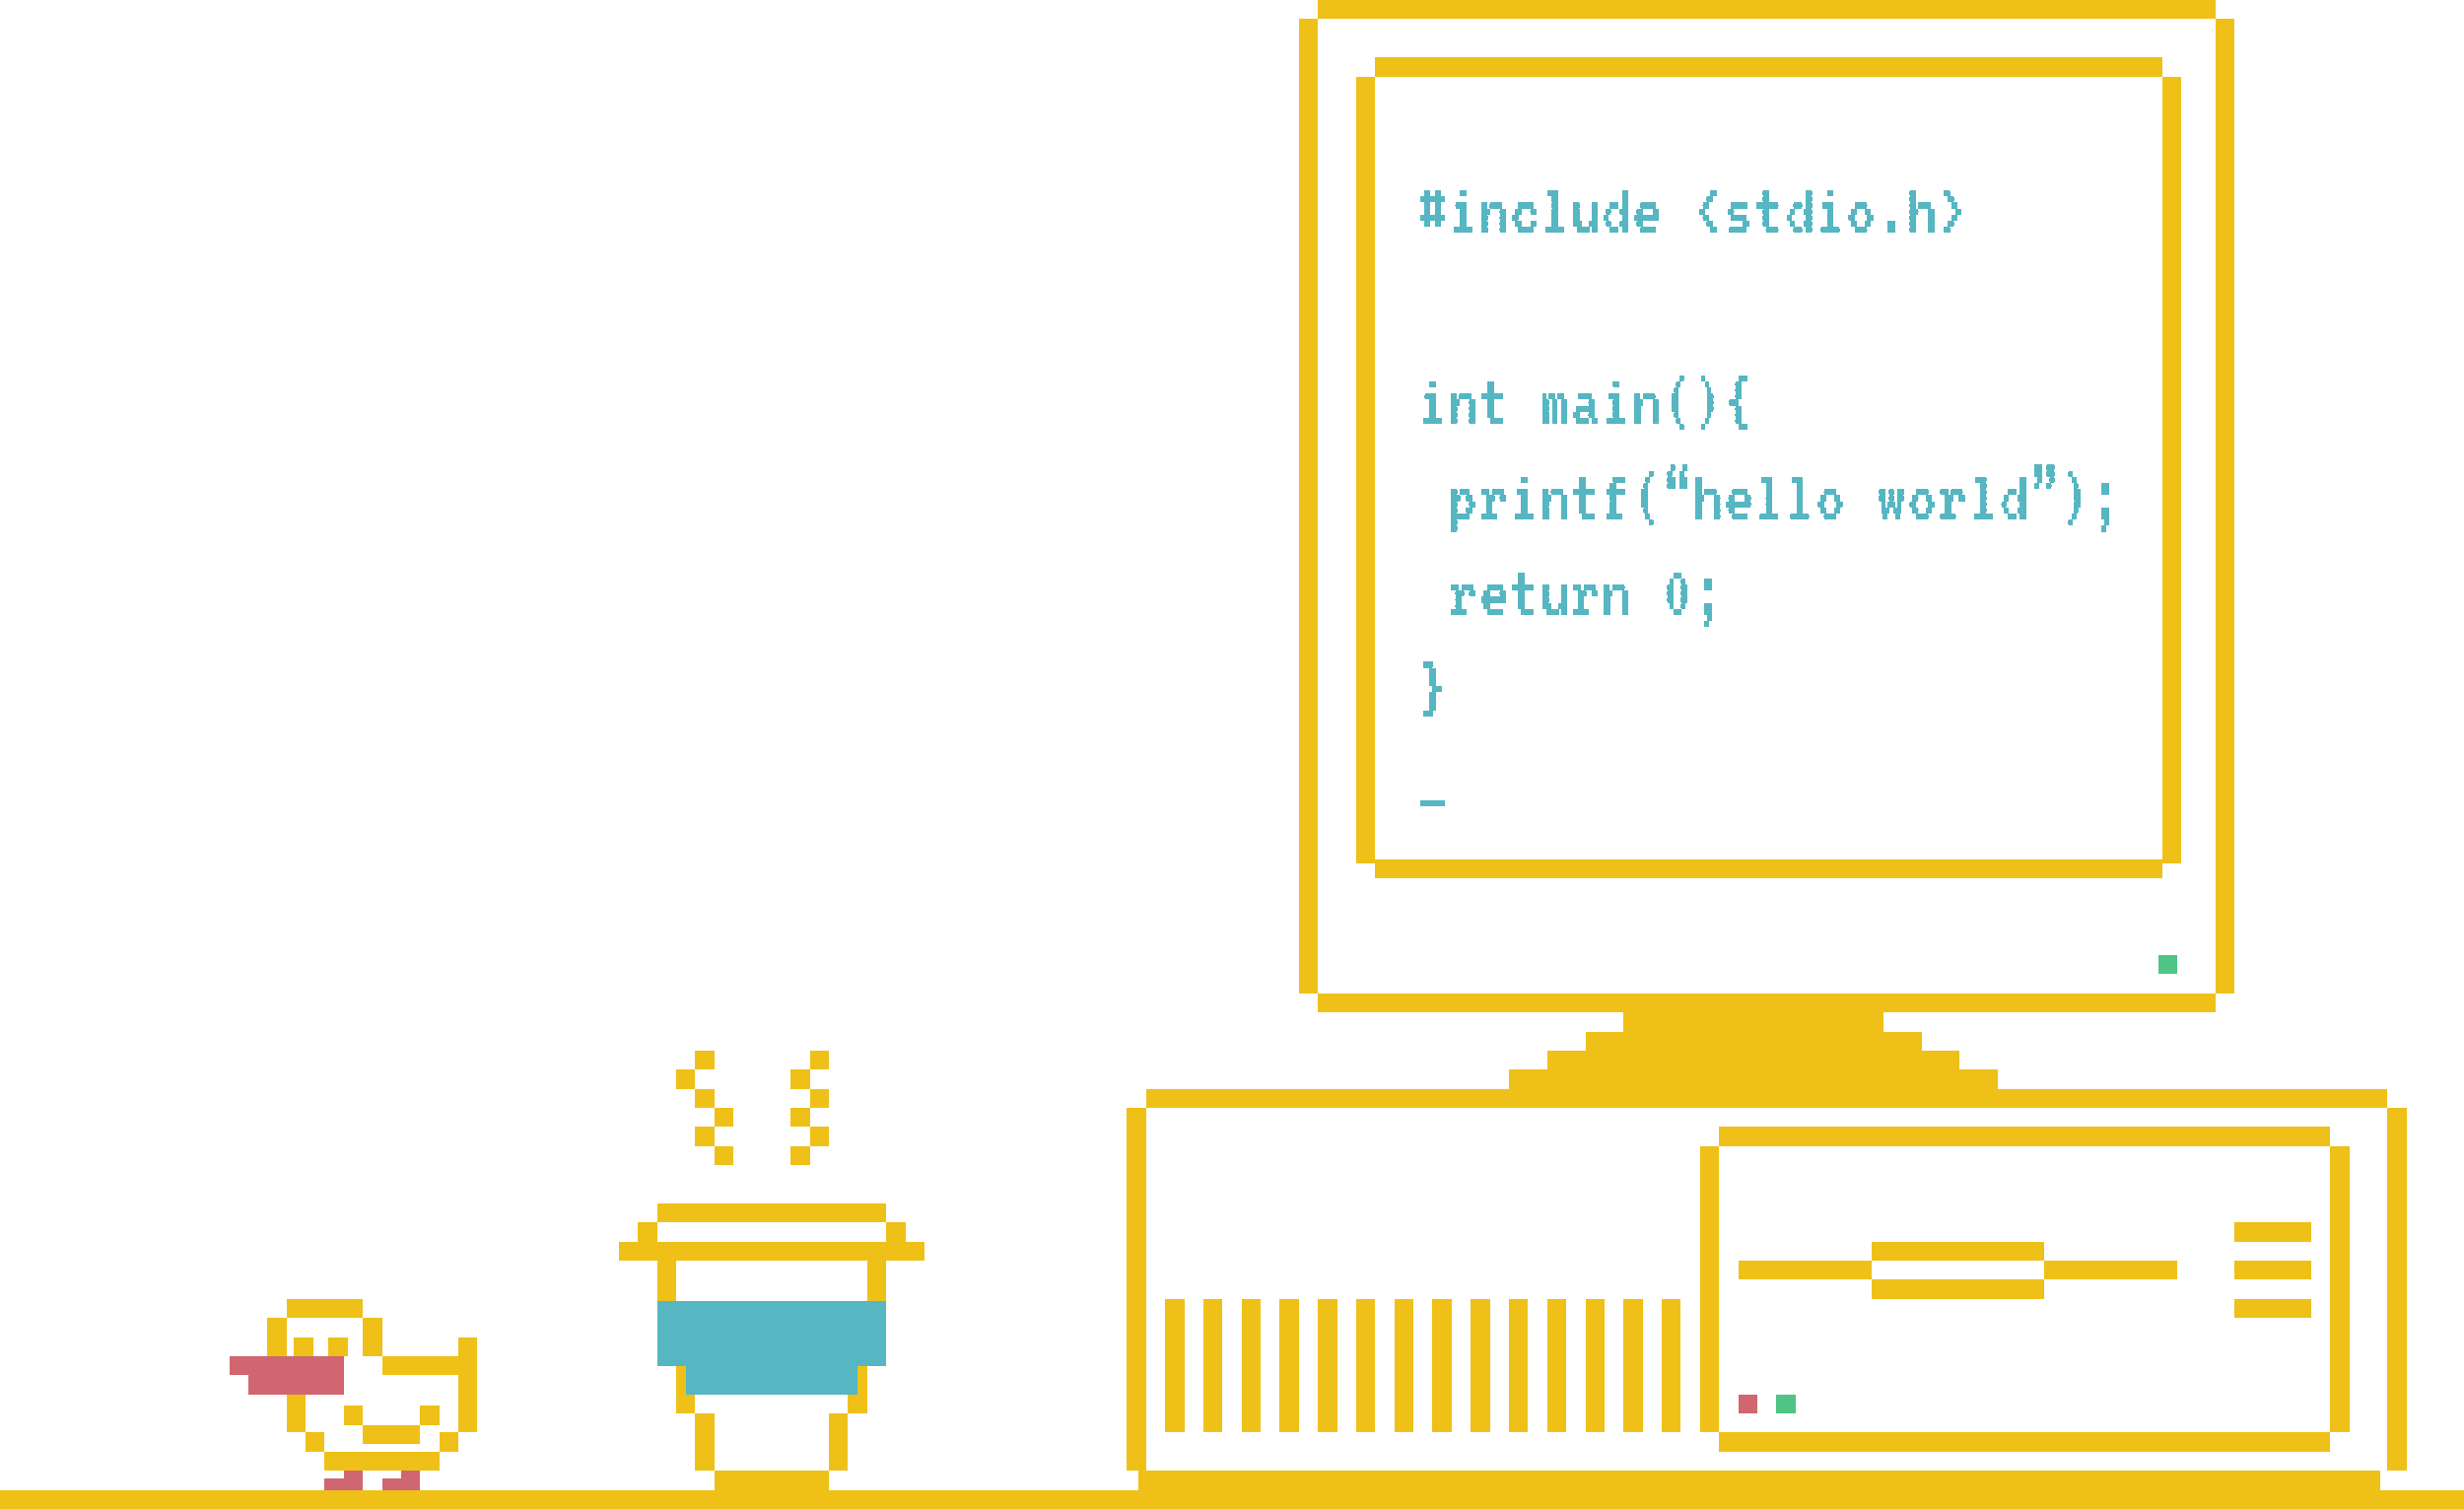 <svg width="645" height="395" viewBox="0 0 645 395" fill="none" xmlns="http://www.w3.org/2000/svg" shape-rendering="crispEdges">
<line x1="345" y1="2.5" x2="580" y2="2.5" stroke="#EFC018" stroke-width="5"/>
<line x1="360" y1="17.5" x2="566" y2="17.5" stroke="#EFC018" stroke-width="5"/>
<line x1="345" y1="262.5" x2="580" y2="262.5" stroke="#EFC018" stroke-width="5"/>
<line x1="300" y1="287.5" x2="625" y2="287.5" stroke="#EFC018" stroke-width="5"/>
<line x1="298" y1="387.5" x2="623" y2="387.5" stroke="#EFC018" stroke-width="5"/>
<line x1="2.18557e-07" y1="392.5" x2="645" y2="392.5" stroke="#EFC018" stroke-width="5"/>
<line x1="360" y1="227.5" x2="566" y2="227.5" stroke="#EFC018" stroke-width="5"/>
<line x1="450" y1="297.5" x2="610" y2="297.5" stroke="#EFC018" stroke-width="5"/>
<line x1="455" y1="332.5" x2="490" y2="332.5" stroke="#EFC018" stroke-width="5"/>
<line x1="535" y1="332.5" x2="570" y2="332.5" stroke="#EFC018" stroke-width="5"/>
<line x1="490" y1="327.5" x2="535" y2="327.5" stroke="#EFC018" stroke-width="5"/>
<line x1="490" y1="337.5" x2="535" y2="337.5" stroke="#EFC018" stroke-width="5"/>
<line x1="585" y1="322.5" x2="605" y2="322.5" stroke="#EFC018" stroke-width="5"/>
<line x1="425" y1="267.5" x2="493" y2="267.5" stroke="#EFC018" stroke-width="5"/>
<line x1="415" y1="272.5" x2="503" y2="272.5" stroke="#EFC018" stroke-width="5"/>
<line x1="405" y1="277.5" x2="513" y2="277.5" stroke="#EFC018" stroke-width="5"/>
<line x1="395" y1="282.5" x2="523" y2="282.5" stroke="#EFC018" stroke-width="5"/>
<line x1="585" y1="332.5" x2="605" y2="332.5" stroke="#EFC018" stroke-width="5"/>
<line x1="457.5" y1="370" x2="457.5" y2="365" stroke="#D0666F" stroke-width="5"/>
<line x1="467.5" y1="370" x2="467.5" y2="365" stroke="#4FC485" stroke-width="5"/>
<line x1="567.5" y1="255" x2="567.5" y2="250" stroke="#4FC485" stroke-width="5"/>
<line x1="585" y1="342.5" x2="605" y2="342.5" stroke="#EFC018" stroke-width="5"/>
<line x1="450" y1="377.5" x2="610" y2="377.5" stroke="#EFC018" stroke-width="5"/>
<line x1="342.5" y1="260" x2="342.5" y2="5" stroke="#EFC018" stroke-width="5"/>
<line x1="297.5" y1="385" x2="297.5" y2="290" stroke="#EFC018" stroke-width="5"/>
<line x1="174.5" y1="335" x2="174.5" y2="329" stroke="#EFC018" stroke-width="5"/>
<line x1="169.5" y1="325" x2="169.5" y2="320" stroke="#EFC018" stroke-width="5"/>
<line x1="234.5" y1="326" x2="234.5" y2="320" stroke="#EFC018" stroke-width="5"/>
<line x1="229.5" y1="335" x2="229.5" y2="329" stroke="#EFC018" stroke-width="5"/>
<line x1="242" y1="327.5" x2="162" y2="327.5" stroke="#EFC018" stroke-width="5"/>
<line x1="232" y1="317.5" x2="172" y2="317.5" stroke="#EFC018" stroke-width="5"/>
<line x1="232" y1="345.5" x2="172" y2="345.5" stroke="#EFC018" stroke-width="5"/>
<line x1="174.5" y1="345" x2="174.5" y2="335" stroke="#EFC018" stroke-width="5"/>
<line y1="-2.5" x2="10" y2="-2.5" transform="matrix(-4.37114e-08 -1 -1 4.37114e-08 227 345)" stroke="#EFC018" stroke-width="5"/>
<line x1="174.5" y1="355" x2="174.5" y2="345" stroke="#EFC018" stroke-width="5"/>
<line y1="-2.5" x2="10" y2="-2.5" transform="matrix(-4.37114e-08 -1 -1 4.37114e-08 227 355)" stroke="#EFC018" stroke-width="5"/>
<line x1="179.5" y1="370" x2="179.5" y2="355" stroke="#EFC018" stroke-width="5"/>
<line x1="189.5" y1="305" x2="189.5" y2="300" stroke="#EFC018" stroke-width="5"/>
<line x1="209.5" y1="305" x2="209.5" y2="300" stroke="#EFC018" stroke-width="5"/>
<line x1="184.5" y1="300" x2="184.5" y2="295" stroke="#EFC018" stroke-width="5"/>
<line x1="214.5" y1="300" x2="214.5" y2="295" stroke="#EFC018" stroke-width="5"/>
<line x1="189.5" y1="295" x2="189.5" y2="290" stroke="#EFC018" stroke-width="5"/>
<line x1="209.5" y1="295" x2="209.5" y2="290" stroke="#EFC018" stroke-width="5"/>
<line x1="179.5" y1="285" x2="179.5" y2="280" stroke="#EFC018" stroke-width="5"/>
<line x1="209.5" y1="285" x2="209.5" y2="280" stroke="#EFC018" stroke-width="5"/>
<line x1="184.5" y1="280" x2="184.5" y2="275" stroke="#EFC018" stroke-width="5"/>
<line x1="214.5" y1="280" x2="214.5" y2="275" stroke="#EFC018" stroke-width="5"/>
<line x1="184.5" y1="290" x2="184.5" y2="285" stroke="#EFC018" stroke-width="5"/>
<line x1="214.5" y1="290" x2="214.5" y2="285" stroke="#EFC018" stroke-width="5"/>
<line y1="-2.5" x2="15" y2="-2.5" transform="matrix(-4.37114e-08 -1 -1 4.37114e-08 222 370)" stroke="#EFC018" stroke-width="5"/>
<line x1="184.5" y1="385" x2="184.5" y2="370" stroke="#EFC018" stroke-width="5"/>
<line x1="187" y1="387.5" x2="217" y2="387.5" stroke="#EFC018" stroke-width="5"/>
<line y1="-2.5" x2="15" y2="-2.5" transform="matrix(-4.37114e-08 -1 -1 4.37114e-08 217 385)" stroke="#EFC018" stroke-width="5"/>
<line x1="447.5" y1="375" x2="447.5" y2="300" stroke="#EFC018" stroke-width="5"/>
<line x1="307.5" y1="375" x2="307.5" y2="340" stroke="#EFC018" stroke-width="5"/>
<line x1="317.5" y1="375" x2="317.5" y2="340" stroke="#EFC018" stroke-width="5"/>
<line x1="327.5" y1="375" x2="327.5" y2="340" stroke="#EFC018" stroke-width="5"/>
<line x1="337.5" y1="375" x2="337.5" y2="340" stroke="#EFC018" stroke-width="5"/>
<line x1="347.5" y1="375" x2="347.5" y2="340" stroke="#EFC018" stroke-width="5"/>
<line x1="357.5" y1="375" x2="357.5" y2="340" stroke="#EFC018" stroke-width="5"/>
<line x1="367.5" y1="375" x2="367.5" y2="340" stroke="#EFC018" stroke-width="5"/>
<line x1="377.5" y1="375" x2="377.5" y2="340" stroke="#EFC018" stroke-width="5"/>
<line x1="387.5" y1="375" x2="387.5" y2="340" stroke="#EFC018" stroke-width="5"/>
<line x1="397.5" y1="375" x2="397.5" y2="340" stroke="#EFC018" stroke-width="5"/>
<line x1="407.5" y1="375" x2="407.5" y2="340" stroke="#EFC018" stroke-width="5"/>
<line x1="417.5" y1="375" x2="417.5" y2="340" stroke="#EFC018" stroke-width="5"/>
<line x1="427.5" y1="375" x2="427.5" y2="340" stroke="#EFC018" stroke-width="5"/>
<line x1="437.5" y1="375" x2="437.5" y2="340" stroke="#EFC018" stroke-width="5"/>
<line x1="612.5" y1="375" x2="612.5" y2="300" stroke="#EFC018" stroke-width="5"/>
<line x1="627.5" y1="385" x2="627.5" y2="290" stroke="#EFC018" stroke-width="5"/>
<line x1="357.5" y1="226" x2="357.5" y2="20" stroke="#EFC018" stroke-width="5"/>
<line x1="582.5" y1="260" x2="582.5" y2="5" stroke="#EFC018" stroke-width="5"/>
<line x1="568.5" y1="226" x2="568.5" y2="20" stroke="#EFC018" stroke-width="5"/>
<path d="M182 362.5H222V355H229.5V343H174.5V355H182V362.5Z" fill="#56B6C2" stroke="#56B6C2" stroke-width="5"/>
<rect x="90" y="385" width="5" height="5" fill="#D0666F"/>
<rect x="105" y="385" width="5" height="5" fill="#D0666F"/>
<rect x="85" y="387" width="5" height="3" fill="#D0666F"/>
<rect x="100" y="387" width="5" height="3" fill="#D0666F"/>
<rect x="70" y="350" width="5" height="5" fill="#EFC018"/>
<rect x="95" y="350" width="5" height="5" fill="#EFC018"/>
<rect x="70" y="345" width="5" height="5" fill="#EFC018"/>
<rect x="95" y="345" width="5" height="5" fill="#EFC018"/>
<rect x="75" y="340" width="5" height="5" fill="#EFC018"/>
<rect x="80" y="340" width="5" height="5" fill="#EFC018"/>
<rect x="77" y="350" width="5" height="5" fill="#EFC018"/>
<rect x="75" y="363" width="5" height="7" fill="#EFC018"/>
<rect x="75" y="370" width="5" height="5" fill="#EFC018"/>
<rect x="80" y="375" width="5" height="5" fill="#EFC018"/>
<rect x="90" y="368" width="5" height="5" fill="#EFC018"/>
<rect x="95" y="373" width="15" height="5" fill="#EFC018"/>
<rect x="110" y="368" width="5" height="5" fill="#EFC018"/>
<rect x="85" y="380" width="30" height="5" fill="#EFC018"/>
<rect x="100" y="355" width="5" height="5" fill="#EFC018"/>
<rect x="105" y="355" width="5" height="5" fill="#EFC018"/>
<rect x="110" y="355" width="5" height="5" fill="#EFC018"/>
<rect x="120" y="350" width="5" height="5" fill="#EFC018"/>
<rect x="120" y="355" width="5" height="5" fill="#EFC018"/>
<rect x="115" y="355" width="5" height="5" fill="#EFC018"/>
<rect x="120" y="360" width="5" height="15" fill="#EFC018"/>
<rect x="115" y="375" width="5" height="5" fill="#EFC018"/>
<rect x="86" y="350" width="5" height="5" fill="#EFC018"/>
<rect x="85" y="340" width="5" height="5" fill="#EFC018"/>
<rect x="90" y="340" width="5" height="5" fill="#EFC018"/>
<rect x="60" y="355" width="30" height="5" fill="#D0666F"/>
<rect x="65" y="360" width="25" height="5" fill="#D0666F"/>
<path d="M378.2 56.2C378.253 56.413 378.28 56.68 378.28 57C378.28 57.307 378.253 57.573 378.2 57.8H377.2C377.253 58.013 377.28 58.28 377.28 58.6C377.28 58.907 377.253 59.173 377.2 59.4H375.6C375.547 59.173 375.52 58.907 375.52 58.6C375.52 58.28 375.547 58.013 375.6 57.8H374.4C374.453 58.013 374.48 58.28 374.48 58.6C374.48 58.907 374.453 59.173 374.4 59.4H372.8C372.747 59.173 372.72 58.907 372.72 58.6C372.72 58.28 372.747 58.013 372.8 57.8H371.8C371.747 57.573 371.72 57.307 371.72 57C371.72 56.68 371.747 56.413 371.8 56.2H372.8C372.747 55.973 372.72 55.707 372.72 55.4C372.72 55.08 372.747 54.813 372.8 54.6C372.747 54.373 372.72 54.107 372.72 53.8C372.72 53.48 372.747 53.213 372.8 53H371.8C371.747 52.773 371.72 52.507 371.72 52.2C371.72 51.88 371.747 51.613 371.8 51.4H372.8C372.747 51.173 372.72 50.907 372.72 50.6C372.72 50.28 372.747 50.013 372.8 49.8H374.4C374.453 50.013 374.48 50.28 374.48 50.6C374.48 50.907 374.453 51.173 374.4 51.4H375.6C375.547 51.173 375.52 50.907 375.52 50.6C375.52 50.28 375.547 50.013 375.6 49.8H377.2C377.253 50.013 377.28 50.28 377.28 50.6C377.28 50.907 377.253 51.173 377.2 51.4H378.2C378.253 51.613 378.28 51.88 378.28 52.2C378.28 52.507 378.253 52.773 378.2 53H377.2C377.253 53.213 377.28 53.48 377.28 53.8C377.28 54.107 377.253 54.373 377.2 54.6C377.253 54.813 377.28 55.08 377.28 55.4C377.28 55.707 377.253 55.973 377.2 56.2H378.2ZM375.6 56.2C375.547 55.973 375.52 55.707 375.52 55.4C375.52 55.08 375.547 54.813 375.6 54.6C375.547 54.373 375.52 54.107 375.52 53.8C375.52 53.48 375.547 53.213 375.6 53H374.4C374.453 53.213 374.48 53.48 374.48 53.8C374.48 54.107 374.453 54.373 374.4 54.6C374.453 54.813 374.48 55.08 374.48 55.4C374.48 55.707 374.453 55.973 374.4 56.2H375.6ZM382.208 51.4C382.154 51.173 382.128 50.907 382.128 50.6C382.128 50.28 382.154 50.013 382.208 49.8H383.808C383.861 50.013 383.888 50.28 383.888 50.6C383.888 50.907 383.861 51.173 383.808 51.4H382.208ZM385.408 59.4C385.461 59.613 385.488 59.88 385.488 60.2C385.488 60.507 385.461 60.773 385.408 61H380.608C380.554 60.773 380.528 60.507 380.528 60.2C380.528 59.88 380.554 59.613 380.608 59.4H382.208C382.154 59.173 382.128 58.907 382.128 58.6C382.128 58.28 382.154 58.013 382.208 57.8C382.154 57.573 382.128 57.307 382.128 57C382.128 56.68 382.154 56.413 382.208 56.2C382.154 55.973 382.128 55.707 382.128 55.4C382.128 55.08 382.154 54.813 382.208 54.6H381.008C380.954 54.373 380.928 54.107 380.928 53.8C380.928 53.48 380.954 53.213 381.008 53H383.808C383.861 53.213 383.888 53.48 383.888 53.8C383.888 54.107 383.861 54.373 383.808 54.6C383.861 54.813 383.888 55.08 383.888 55.4C383.888 55.707 383.861 55.973 383.808 56.2C383.861 56.413 383.888 56.68 383.888 57C383.888 57.307 383.861 57.573 383.808 57.8C383.861 58.013 383.888 58.28 383.888 58.6C383.888 58.907 383.861 59.173 383.808 59.4H385.408ZM389.296 53.8C389.296 54.107 389.269 54.373 389.216 54.6H390.016C390.069 54.813 390.096 55.08 390.096 55.4C390.096 55.707 390.069 55.973 390.016 56.2H389.416C389.469 56.413 389.496 56.68 389.496 57C389.496 57.307 389.469 57.573 389.416 57.8C389.469 58.013 389.496 58.28 389.496 58.6C389.496 58.907 389.469 59.173 389.416 59.4C389.469 59.613 389.496 59.88 389.496 60.2C389.496 60.507 389.469 60.773 389.416 61H387.816C387.762 60.773 387.736 60.507 387.736 60.2C387.736 59.88 387.762 59.613 387.816 59.4C387.762 59.173 387.736 58.907 387.736 58.6C387.736 58.28 387.762 58.013 387.816 57.8C387.762 57.573 387.736 57.307 387.736 57C387.736 56.68 387.762 56.413 387.816 56.2C387.762 55.973 387.736 55.707 387.736 55.4C387.736 55.08 387.762 54.813 387.816 54.6C387.762 54.373 387.736 54.107 387.736 53.8C387.736 53.48 387.762 53.213 387.816 53H389.216C389.269 53.213 389.296 53.48 389.296 53.8ZM394.216 56.2C394.269 56.413 394.296 56.68 394.296 57C394.296 57.307 394.269 57.573 394.216 57.8C394.269 58.013 394.296 58.28 394.296 58.6C394.296 58.907 394.269 59.173 394.216 59.4C394.269 59.613 394.296 59.88 394.296 60.2C394.296 60.507 394.269 60.773 394.216 61H392.616C392.562 60.773 392.536 60.507 392.536 60.2C392.536 59.88 392.562 59.613 392.616 59.4C392.562 59.173 392.536 58.907 392.536 58.6C392.536 58.28 392.562 58.013 392.616 57.8C392.562 57.573 392.536 57.307 392.536 57C392.536 56.68 392.562 56.413 392.616 56.2C392.562 55.973 392.536 55.707 392.536 55.4C392.536 55.08 392.562 54.813 392.616 54.6H390.016C389.962 54.373 389.936 54.107 389.936 53.8C389.936 53.48 389.962 53.213 390.016 53H393.216C393.269 53.213 393.296 53.48 393.296 53.8C393.296 54.107 393.269 54.373 393.216 54.6H394.216C394.269 54.813 394.296 55.08 394.296 55.4C394.296 55.707 394.269 55.973 394.216 56.2ZM402.223 57.8C402.277 58.013 402.303 58.28 402.303 58.6C402.303 58.907 402.277 59.173 402.223 59.4H401.423C401.477 59.613 401.503 59.88 401.503 60.2C401.503 60.507 401.477 60.773 401.423 61H397.423C397.37 60.773 397.343 60.507 397.343 60.2C397.343 59.88 397.37 59.613 397.423 59.4H396.623C396.57 59.173 396.543 58.907 396.543 58.6C396.543 58.28 396.57 58.013 396.623 57.8H395.823C395.77 57.573 395.743 57.307 395.743 57C395.743 56.68 395.77 56.413 395.823 56.2H396.623C396.57 55.973 396.543 55.707 396.543 55.4C396.543 55.08 396.57 54.813 396.623 54.6H397.423C397.37 54.373 397.343 54.107 397.343 53.8C397.343 53.48 397.37 53.213 397.423 53H401.423C401.477 53.213 401.503 53.48 401.503 53.8C401.503 54.107 401.477 54.373 401.423 54.6H402.223C402.277 54.813 402.303 55.08 402.303 55.4C402.303 55.707 402.277 55.973 402.223 56.2H400.623C400.57 55.973 400.543 55.707 400.543 55.4C400.543 55.08 400.57 54.813 400.623 54.6H398.223C398.277 54.813 398.303 55.08 398.303 55.4C398.303 55.707 398.277 55.973 398.223 56.2H397.423C397.477 56.413 397.503 56.68 397.503 57C397.503 57.307 397.477 57.573 397.423 57.8H398.223C398.277 58.013 398.303 58.28 398.303 58.6C398.303 58.907 398.277 59.173 398.223 59.4H400.623C400.57 59.173 400.543 58.907 400.543 58.6C400.543 58.28 400.57 58.013 400.623 57.8H402.223ZM409.431 59.4C409.485 59.613 409.511 59.88 409.511 60.2C409.511 60.507 409.485 60.773 409.431 61H404.631C404.578 60.773 404.551 60.507 404.551 60.2C404.551 59.88 404.578 59.613 404.631 59.4H406.231C406.178 59.173 406.151 58.907 406.151 58.6C406.151 58.28 406.178 58.013 406.231 57.8C406.178 57.573 406.151 57.307 406.151 57C406.151 56.68 406.178 56.413 406.231 56.2C406.178 55.973 406.151 55.707 406.151 55.4C406.151 55.08 406.178 54.813 406.231 54.6C406.178 54.373 406.151 54.107 406.151 53.8C406.151 53.48 406.178 53.213 406.231 53C406.178 52.773 406.151 52.507 406.151 52.2C406.151 51.88 406.178 51.613 406.231 51.4H405.031C404.978 51.173 404.951 50.907 404.951 50.6C404.951 50.28 404.978 50.013 405.031 49.8H407.831C407.885 50.013 407.911 50.28 407.911 50.6C407.911 50.907 407.885 51.173 407.831 51.4C407.885 51.613 407.911 51.88 407.911 52.2C407.911 52.507 407.885 52.773 407.831 53C407.885 53.213 407.911 53.48 407.911 53.8C407.911 54.107 407.885 54.373 407.831 54.6C407.885 54.813 407.911 55.08 407.911 55.4C407.911 55.707 407.885 55.973 407.831 56.2C407.885 56.413 407.911 56.68 407.911 57C407.911 57.307 407.885 57.573 407.831 57.8C407.885 58.013 407.911 58.28 407.911 58.6C407.911 58.907 407.885 59.173 407.831 59.4H409.431ZM414.119 58.6C414.119 58.907 414.092 59.173 414.039 59.4H416.039C416.092 59.613 416.119 59.88 416.119 60.2C416.119 60.507 416.092 60.773 416.039 61H412.839C412.786 60.773 412.759 60.507 412.759 60.2C412.759 59.88 412.786 59.613 412.839 59.4H411.839C411.786 59.173 411.759 58.907 411.759 58.6C411.759 58.28 411.786 58.013 411.839 57.8C411.786 57.573 411.759 57.307 411.759 57C411.759 56.68 411.786 56.413 411.839 56.2C411.786 55.973 411.759 55.707 411.759 55.4C411.759 55.08 411.786 54.813 411.839 54.6C411.786 54.373 411.759 54.107 411.759 53.8C411.759 53.48 411.786 53.213 411.839 53H413.439C413.492 53.213 413.519 53.48 413.519 53.8C413.519 54.107 413.492 54.373 413.439 54.6C413.492 54.813 413.519 55.08 413.519 55.4C413.519 55.707 413.492 55.973 413.439 56.2C413.492 56.413 413.519 56.68 413.519 57C413.519 57.307 413.492 57.573 413.439 57.8H414.039C414.092 58.013 414.119 58.28 414.119 58.6ZM418.239 54.6C418.292 54.813 418.319 55.08 418.319 55.4C418.319 55.707 418.292 55.973 418.239 56.2C418.292 56.413 418.319 56.68 418.319 57C418.319 57.307 418.292 57.573 418.239 57.8C418.292 58.013 418.319 58.28 418.319 58.6C418.319 58.907 418.292 59.173 418.239 59.4C418.292 59.613 418.319 59.88 418.319 60.2C418.319 60.507 418.292 60.773 418.239 61H416.639C416.586 60.773 416.559 60.507 416.559 60.2C416.559 59.88 416.586 59.613 416.639 59.4H416.039C415.986 59.173 415.959 58.907 415.959 58.6C415.959 58.28 415.986 58.013 416.039 57.8H416.639C416.586 57.573 416.559 57.307 416.559 57C416.559 56.68 416.586 56.413 416.639 56.2C416.586 55.973 416.559 55.707 416.559 55.4C416.559 55.08 416.586 54.813 416.639 54.6C416.586 54.373 416.559 54.107 416.559 53.8C416.559 53.48 416.586 53.213 416.639 53H418.239C418.292 53.213 418.319 53.48 418.319 53.8C418.319 54.107 418.292 54.373 418.239 54.6ZM426.247 51.4C426.3 51.613 426.327 51.88 426.327 52.2C426.327 52.507 426.3 52.773 426.247 53C426.3 53.213 426.327 53.48 426.327 53.8C426.327 54.107 426.3 54.373 426.247 54.6C426.3 54.813 426.327 55.08 426.327 55.4C426.327 55.707 426.3 55.973 426.247 56.2C426.3 56.413 426.327 56.68 426.327 57C426.327 57.307 426.3 57.573 426.247 57.8C426.3 58.013 426.327 58.28 426.327 58.6C426.327 58.907 426.3 59.173 426.247 59.4C426.3 59.613 426.327 59.88 426.327 60.2C426.327 60.507 426.3 60.773 426.247 61H424.647C424.594 60.773 424.567 60.507 424.567 60.2C424.567 59.88 424.594 59.613 424.647 59.4H424.047C423.994 59.173 423.967 58.907 423.967 58.6C423.967 58.28 423.994 58.013 424.047 57.8H424.647C424.594 57.573 424.567 57.307 424.567 57C424.567 56.68 424.594 56.413 424.647 56.2H424.047C423.994 55.973 423.967 55.707 423.967 55.4C423.967 55.08 423.994 54.813 424.047 54.6H424.647C424.594 54.373 424.567 54.107 424.567 53.8C424.567 53.48 424.594 53.213 424.647 53C424.594 52.773 424.567 52.507 424.567 52.2C424.567 51.88 424.594 51.613 424.647 51.4C424.594 51.173 424.567 50.907 424.567 50.6C424.567 50.28 424.594 50.013 424.647 49.8H426.247C426.3 50.013 426.327 50.28 426.327 50.6C426.327 50.907 426.3 51.173 426.247 51.4ZM423.727 53.8C423.727 54.107 423.7 54.373 423.647 54.6H421.647C421.7 54.813 421.727 55.08 421.727 55.4C421.727 55.707 421.7 55.973 421.647 56.2H421.047C421.1 56.413 421.127 56.68 421.127 57C421.127 57.307 421.1 57.573 421.047 57.8H421.647C421.7 58.013 421.727 58.28 421.727 58.6C421.727 58.907 421.7 59.173 421.647 59.4H423.647C423.7 59.613 423.727 59.88 423.727 60.2C423.727 60.507 423.7 60.773 423.647 61H421.447C421.394 60.773 421.367 60.507 421.367 60.2C421.367 59.88 421.394 59.613 421.447 59.4H420.447C420.394 59.173 420.367 58.907 420.367 58.6C420.367 58.28 420.394 58.013 420.447 57.8H419.847C419.794 57.573 419.767 57.307 419.767 57C419.767 56.68 419.794 56.413 419.847 56.2H420.447C420.394 55.973 420.367 55.707 420.367 55.4C420.367 55.08 420.394 54.813 420.447 54.6H421.447C421.394 54.373 421.367 54.107 421.367 53.8C421.367 53.48 421.394 53.213 421.447 53H423.647C423.7 53.213 423.727 53.48 423.727 53.8ZM434.335 55.4C434.335 55.707 434.308 55.973 434.255 56.2C434.308 56.413 434.335 56.68 434.335 57C434.335 57.307 434.308 57.573 434.255 57.8H430.055C430.108 58.013 430.135 58.28 430.135 58.6C430.135 58.907 430.108 59.173 430.055 59.4H433.455C433.508 59.613 433.535 59.88 433.535 60.2C433.535 60.507 433.508 60.773 433.455 61H429.455C429.401 60.773 429.375 60.507 429.375 60.2C429.375 59.88 429.401 59.613 429.455 59.4H428.455C428.401 59.173 428.375 58.907 428.375 58.6C428.375 58.28 428.401 58.013 428.455 57.8H427.855C427.801 57.573 427.775 57.307 427.775 57C427.775 56.68 427.801 56.413 427.855 56.2H428.455C428.401 55.973 428.375 55.707 428.375 55.4C428.375 55.08 428.401 54.813 428.455 54.6H429.455C429.401 54.373 429.375 54.107 429.375 53.8C429.375 53.48 429.401 53.213 429.455 53H433.455C433.508 53.213 433.535 53.48 433.535 53.8C433.535 54.107 433.508 54.373 433.455 54.6H434.255C434.308 54.813 434.335 55.08 434.335 55.4ZM432.655 56.2C432.601 55.973 432.575 55.707 432.575 55.4C432.575 55.08 432.601 54.813 432.655 54.6H430.055C430.108 54.813 430.135 55.08 430.135 55.4C430.135 55.707 430.108 55.973 430.055 56.2H432.655ZM449.37 59.4C449.424 59.613 449.45 59.88 449.45 60.2C449.45 60.507 449.424 60.773 449.37 61H447.77C447.717 60.773 447.69 60.507 447.69 60.2C447.69 59.88 447.717 59.613 447.77 59.4H446.77C446.717 59.173 446.69 58.907 446.69 58.6C446.69 58.28 446.717 58.013 446.77 57.8H445.77C445.717 57.573 445.69 57.307 445.69 57C445.69 56.68 445.717 56.413 445.77 56.2H444.77C444.717 55.973 444.69 55.707 444.69 55.4C444.69 55.08 444.717 54.813 444.77 54.6H445.77C445.717 54.373 445.69 54.107 445.69 53.8C445.69 53.48 445.717 53.213 445.77 53H446.77C446.717 52.773 446.69 52.507 446.69 52.2C446.69 51.88 446.717 51.613 446.77 51.4H447.77C447.717 51.173 447.69 50.907 447.69 50.6C447.69 50.28 447.717 50.013 447.77 49.8H449.37C449.424 50.013 449.45 50.28 449.45 50.6C449.45 50.907 449.424 51.173 449.37 51.4H448.37C448.424 51.613 448.45 51.88 448.45 52.2C448.45 52.507 448.424 52.773 448.37 53H447.37C447.424 53.213 447.45 53.48 447.45 53.8C447.45 54.107 447.424 54.373 447.37 54.6H446.37C446.424 54.813 446.45 55.08 446.45 55.4C446.45 55.707 446.424 55.973 446.37 56.2H447.37C447.424 56.413 447.45 56.68 447.45 57C447.45 57.307 447.424 57.573 447.37 57.8H448.37C448.424 58.013 448.45 58.28 448.45 58.6C448.45 58.907 448.424 59.173 448.37 59.4H449.37ZM457.958 58.6C457.958 58.907 457.931 59.173 457.878 59.4H457.078C457.131 59.613 457.158 59.88 457.158 60.2C457.158 60.507 457.131 60.773 457.078 61H452.678C452.625 60.773 452.598 60.507 452.598 60.2C452.598 59.88 452.625 59.613 452.678 59.4H456.278C456.225 59.173 456.198 58.907 456.198 58.6C456.198 58.28 456.225 58.013 456.278 57.8H453.078C453.025 57.573 452.998 57.307 452.998 57C452.998 56.68 453.025 56.413 453.078 56.2H452.278C452.225 55.973 452.198 55.707 452.198 55.4C452.198 55.08 452.225 54.813 452.278 54.6H453.078C453.025 54.373 452.998 54.107 452.998 53.8C452.998 53.48 453.025 53.213 453.078 53H457.478C457.531 53.213 457.558 53.48 457.558 53.8C457.558 54.107 457.531 54.373 457.478 54.6H453.878C453.931 54.813 453.958 55.08 453.958 55.4C453.958 55.707 453.931 55.973 453.878 56.2H457.078C457.131 56.413 457.158 56.68 457.158 57C457.158 57.307 457.131 57.573 457.078 57.8H457.878C457.931 58.013 457.958 58.28 457.958 58.6ZM465.486 59.4C465.539 59.613 465.566 59.88 465.566 60.2C465.566 60.507 465.539 60.773 465.486 61H462.286C462.233 60.773 462.206 60.507 462.206 60.2C462.206 59.88 462.233 59.613 462.286 59.4H461.486C461.433 59.173 461.406 58.907 461.406 58.6C461.406 58.28 461.433 58.013 461.486 57.8C461.433 57.573 461.406 57.307 461.406 57C461.406 56.68 461.433 56.413 461.486 56.2C461.433 55.973 461.406 55.707 461.406 55.4C461.406 55.08 461.433 54.813 461.486 54.6H459.886C459.833 54.373 459.806 54.107 459.806 53.8C459.806 53.48 459.833 53.213 459.886 53H461.486C461.433 52.773 461.406 52.507 461.406 52.2C461.406 51.88 461.433 51.613 461.486 51.4C461.433 51.173 461.406 50.907 461.406 50.6C461.406 50.28 461.433 50.013 461.486 49.8H463.086C463.139 50.013 463.166 50.28 463.166 50.6C463.166 50.907 463.139 51.173 463.086 51.4C463.139 51.613 463.166 51.88 463.166 52.2C463.166 52.507 463.139 52.773 463.086 53H465.486C465.539 53.213 465.566 53.48 465.566 53.8C465.566 54.107 465.539 54.373 465.486 54.6H463.086C463.139 54.813 463.166 55.08 463.166 55.4C463.166 55.707 463.139 55.973 463.086 56.2C463.139 56.413 463.166 56.68 463.166 57C463.166 57.307 463.139 57.573 463.086 57.8C463.139 58.013 463.166 58.28 463.166 58.6C463.166 58.907 463.139 59.173 463.086 59.4H465.486ZM474.294 51.4C474.347 51.613 474.374 51.88 474.374 52.2C474.374 52.507 474.347 52.773 474.294 53C474.347 53.213 474.374 53.48 474.374 53.8C474.374 54.107 474.347 54.373 474.294 54.6C474.347 54.813 474.374 55.08 474.374 55.4C474.374 55.707 474.347 55.973 474.294 56.2C474.347 56.413 474.374 56.68 474.374 57C474.374 57.307 474.347 57.573 474.294 57.8C474.347 58.013 474.374 58.28 474.374 58.6C474.374 58.907 474.347 59.173 474.294 59.4C474.347 59.613 474.374 59.88 474.374 60.2C474.374 60.507 474.347 60.773 474.294 61H472.694C472.64 60.773 472.614 60.507 472.614 60.2C472.614 59.88 472.64 59.613 472.694 59.4H472.094C472.04 59.173 472.014 58.907 472.014 58.6C472.014 58.28 472.04 58.013 472.094 57.8H472.694C472.64 57.573 472.614 57.307 472.614 57C472.614 56.68 472.64 56.413 472.694 56.2H472.094C472.04 55.973 472.014 55.707 472.014 55.4C472.014 55.08 472.04 54.813 472.094 54.6H472.694C472.64 54.373 472.614 54.107 472.614 53.8C472.614 53.48 472.64 53.213 472.694 53C472.64 52.773 472.614 52.507 472.614 52.2C472.614 51.88 472.64 51.613 472.694 51.4C472.64 51.173 472.614 50.907 472.614 50.6C472.614 50.28 472.64 50.013 472.694 49.8H474.294C474.347 50.013 474.374 50.28 474.374 50.6C474.374 50.907 474.347 51.173 474.294 51.4ZM471.774 53.8C471.774 54.107 471.747 54.373 471.694 54.6H469.694C469.747 54.813 469.774 55.08 469.774 55.4C469.774 55.707 469.747 55.973 469.694 56.2H469.094C469.147 56.413 469.174 56.68 469.174 57C469.174 57.307 469.147 57.573 469.094 57.8H469.694C469.747 58.013 469.774 58.28 469.774 58.6C469.774 58.907 469.747 59.173 469.694 59.4H471.694C471.747 59.613 471.774 59.88 471.774 60.2C471.774 60.507 471.747 60.773 471.694 61H469.494C469.44 60.773 469.414 60.507 469.414 60.2C469.414 59.88 469.44 59.613 469.494 59.4H468.494C468.44 59.173 468.414 58.907 468.414 58.6C468.414 58.28 468.44 58.013 468.494 57.8H467.894C467.84 57.573 467.814 57.307 467.814 57C467.814 56.68 467.84 56.413 467.894 56.2H468.494C468.44 55.973 468.414 55.707 468.414 55.4C468.414 55.08 468.44 54.813 468.494 54.6H469.494C469.44 54.373 469.414 54.107 469.414 53.8C469.414 53.48 469.44 53.213 469.494 53H471.694C471.747 53.213 471.774 53.48 471.774 53.8ZM478.302 51.4C478.248 51.173 478.222 50.907 478.222 50.6C478.222 50.28 478.248 50.013 478.302 49.8H479.902C479.955 50.013 479.982 50.28 479.982 50.6C479.982 50.907 479.955 51.173 479.902 51.4H478.302ZM481.502 59.4C481.555 59.613 481.582 59.88 481.582 60.2C481.582 60.507 481.555 60.773 481.502 61H476.702C476.648 60.773 476.622 60.507 476.622 60.2C476.622 59.88 476.648 59.613 476.702 59.4H478.302C478.248 59.173 478.222 58.907 478.222 58.6C478.222 58.28 478.248 58.013 478.302 57.8C478.248 57.573 478.222 57.307 478.222 57C478.222 56.68 478.248 56.413 478.302 56.2C478.248 55.973 478.222 55.707 478.222 55.4C478.222 55.08 478.248 54.813 478.302 54.6H477.102C477.048 54.373 477.022 54.107 477.022 53.8C477.022 53.48 477.048 53.213 477.102 53H479.902C479.955 53.213 479.982 53.48 479.982 53.8C479.982 54.107 479.955 54.373 479.902 54.6C479.955 54.813 479.982 55.08 479.982 55.4C479.982 55.707 479.955 55.973 479.902 56.2C479.955 56.413 479.982 56.68 479.982 57C479.982 57.307 479.955 57.573 479.902 57.8C479.955 58.013 479.982 58.28 479.982 58.6C479.982 58.907 479.955 59.173 479.902 59.4H481.502ZM490.389 57C490.389 57.307 490.363 57.573 490.309 57.8H489.709C489.763 58.013 489.789 58.28 489.789 58.6C489.789 58.907 489.763 59.173 489.709 59.4H488.709C488.763 59.613 488.789 59.88 488.789 60.2C488.789 60.507 488.763 60.773 488.709 61H485.509C485.456 60.773 485.429 60.507 485.429 60.2C485.429 59.88 485.456 59.613 485.509 59.4H484.509C484.456 59.173 484.429 58.907 484.429 58.6C484.429 58.28 484.456 58.013 484.509 57.8H483.909C483.856 57.573 483.829 57.307 483.829 57C483.829 56.68 483.856 56.413 483.909 56.2H484.509C484.456 55.973 484.429 55.707 484.429 55.4C484.429 55.08 484.456 54.813 484.509 54.6H485.509C485.456 54.373 485.429 54.107 485.429 53.8C485.429 53.48 485.456 53.213 485.509 53H488.709C488.763 53.213 488.789 53.48 488.789 53.8C488.789 54.107 488.763 54.373 488.709 54.6H489.709C489.763 54.813 489.789 55.08 489.789 55.4C489.789 55.707 489.763 55.973 489.709 56.2H490.309C490.363 56.413 490.389 56.68 490.389 57ZM488.709 57.8C488.656 57.573 488.629 57.307 488.629 57C488.629 56.68 488.656 56.413 488.709 56.2H488.109C488.056 55.973 488.029 55.707 488.029 55.4C488.029 55.08 488.056 54.813 488.109 54.6H486.109C486.163 54.813 486.189 55.08 486.189 55.4C486.189 55.707 486.163 55.973 486.109 56.2H485.509C485.563 56.413 485.589 56.68 485.589 57C485.589 57.307 485.563 57.573 485.509 57.8H486.109C486.163 58.013 486.189 58.28 486.189 58.6C486.189 58.907 486.163 59.173 486.109 59.4H488.109C488.056 59.173 488.029 58.907 488.029 58.6C488.029 58.28 488.056 58.013 488.109 57.8H488.709ZM496.197 58.6C496.197 58.907 496.171 59.173 496.117 59.4C496.171 59.613 496.197 59.88 496.197 60.2C496.197 60.507 496.171 60.773 496.117 61H494.117C494.064 60.773 494.037 60.507 494.037 60.2C494.037 59.88 494.064 59.613 494.117 59.4C494.064 59.173 494.037 58.907 494.037 58.6C494.037 58.28 494.064 58.013 494.117 57.8H496.117C496.171 58.013 496.197 58.28 496.197 58.6ZM501.605 53.8C501.605 54.107 501.578 54.373 501.525 54.6H502.125C502.178 54.813 502.205 55.08 502.205 55.4C502.205 55.707 502.178 55.973 502.125 56.2H501.525C501.578 56.413 501.605 56.68 501.605 57C501.605 57.307 501.578 57.573 501.525 57.8C501.578 58.013 501.605 58.28 501.605 58.6C501.605 58.907 501.578 59.173 501.525 59.4C501.578 59.613 501.605 59.88 501.605 60.2C501.605 60.507 501.578 60.773 501.525 61H499.925C499.872 60.773 499.845 60.507 499.845 60.2C499.845 59.88 499.872 59.613 499.925 59.4C499.872 59.173 499.845 58.907 499.845 58.6C499.845 58.28 499.872 58.013 499.925 57.8C499.872 57.573 499.845 57.307 499.845 57C499.845 56.68 499.872 56.413 499.925 56.2C499.872 55.973 499.845 55.707 499.845 55.4C499.845 55.08 499.872 54.813 499.925 54.6C499.872 54.373 499.845 54.107 499.845 53.8C499.845 53.48 499.872 53.213 499.925 53C499.872 52.773 499.845 52.507 499.845 52.2C499.845 51.88 499.872 51.613 499.925 51.4C499.872 51.173 499.845 50.907 499.845 50.6C499.845 50.28 499.872 50.013 499.925 49.8H501.525C501.578 50.013 501.605 50.28 501.605 50.6C501.605 50.907 501.578 51.173 501.525 51.4C501.578 51.613 501.605 51.88 501.605 52.2C501.605 52.507 501.578 52.773 501.525 53C501.578 53.213 501.605 53.48 501.605 53.8ZM506.325 56.2C506.378 56.413 506.405 56.68 506.405 57C506.405 57.307 506.378 57.573 506.325 57.8C506.378 58.013 506.405 58.28 506.405 58.6C506.405 58.907 506.378 59.173 506.325 59.4C506.378 59.613 506.405 59.88 506.405 60.2C506.405 60.507 506.378 60.773 506.325 61H504.725C504.672 60.773 504.645 60.507 504.645 60.2C504.645 59.88 504.672 59.613 504.725 59.4C504.672 59.173 504.645 58.907 504.645 58.6C504.645 58.28 504.672 58.013 504.725 57.8C504.672 57.573 504.645 57.307 504.645 57C504.645 56.68 504.672 56.413 504.725 56.2C504.672 55.973 504.645 55.707 504.645 55.4C504.645 55.08 504.672 54.813 504.725 54.6H502.125C502.072 54.373 502.045 54.107 502.045 53.8C502.045 53.48 502.072 53.213 502.125 53H505.325C505.378 53.213 505.405 53.48 505.405 53.8C505.405 54.107 505.378 54.373 505.325 54.6H506.325C506.378 54.813 506.405 55.08 506.405 55.4C506.405 55.707 506.378 55.973 506.325 56.2ZM513.513 55.4C513.513 55.707 513.486 55.973 513.433 56.2H512.433C512.486 56.413 512.513 56.68 512.513 57C512.513 57.307 512.486 57.573 512.433 57.8H511.433C511.486 58.013 511.513 58.28 511.513 58.6C511.513 58.907 511.486 59.173 511.433 59.4H510.433C510.486 59.613 510.513 59.88 510.513 60.2C510.513 60.507 510.486 60.773 510.433 61H508.833C508.779 60.773 508.753 60.507 508.753 60.2C508.753 59.88 508.779 59.613 508.833 59.4H509.833C509.779 59.173 509.753 58.907 509.753 58.6C509.753 58.28 509.779 58.013 509.833 57.8H510.833C510.779 57.573 510.753 57.307 510.753 57C510.753 56.68 510.779 56.413 510.833 56.2H511.833C511.779 55.973 511.753 55.707 511.753 55.4C511.753 55.08 511.779 54.813 511.833 54.6H510.833C510.779 54.373 510.753 54.107 510.753 53.8C510.753 53.48 510.779 53.213 510.833 53H509.833C509.779 52.773 509.753 52.507 509.753 52.2C509.753 51.88 509.779 51.613 509.833 51.4H508.833C508.779 51.173 508.753 50.907 508.753 50.6C508.753 50.28 508.779 50.013 508.833 49.8H510.433C510.486 50.013 510.513 50.28 510.513 50.6C510.513 50.907 510.486 51.173 510.433 51.4H511.433C511.486 51.613 511.513 51.88 511.513 52.2C511.513 52.507 511.486 52.773 511.433 53H512.433C512.486 53.213 512.513 53.48 512.513 53.8C512.513 54.107 512.486 54.373 512.433 54.6H513.433C513.486 54.813 513.513 55.08 513.513 55.4ZM374.2 101.4C374.147 101.173 374.12 100.907 374.12 100.6C374.12 100.28 374.147 100.013 374.2 99.8H375.8C375.853 100.013 375.88 100.28 375.88 100.6C375.88 100.907 375.853 101.173 375.8 101.4H374.2ZM377.4 109.4C377.453 109.613 377.48 109.88 377.48 110.2C377.48 110.507 377.453 110.773 377.4 111H372.6C372.547 110.773 372.52 110.507 372.52 110.2C372.52 109.88 372.547 109.613 372.6 109.4H374.2C374.147 109.173 374.12 108.907 374.12 108.6C374.12 108.28 374.147 108.013 374.2 107.8C374.147 107.573 374.12 107.307 374.12 107C374.12 106.68 374.147 106.413 374.2 106.2C374.147 105.973 374.12 105.707 374.12 105.4C374.12 105.08 374.147 104.813 374.2 104.6H373C372.947 104.373 372.92 104.107 372.92 103.8C372.92 103.48 372.947 103.213 373 103H375.8C375.853 103.213 375.88 103.48 375.88 103.8C375.88 104.107 375.853 104.373 375.8 104.6C375.853 104.813 375.88 105.08 375.88 105.4C375.88 105.707 375.853 105.973 375.8 106.2C375.853 106.413 375.88 106.68 375.88 107C375.88 107.307 375.853 107.573 375.8 107.8C375.853 108.013 375.88 108.28 375.88 108.6C375.88 108.907 375.853 109.173 375.8 109.4H377.4ZM381.288 103.8C381.288 104.107 381.261 104.373 381.208 104.6H382.008C382.061 104.813 382.088 105.08 382.088 105.4C382.088 105.707 382.061 105.973 382.008 106.2H381.408C381.461 106.413 381.488 106.68 381.488 107C381.488 107.307 381.461 107.573 381.408 107.8C381.461 108.013 381.488 108.28 381.488 108.6C381.488 108.907 381.461 109.173 381.408 109.4C381.461 109.613 381.488 109.88 381.488 110.2C381.488 110.507 381.461 110.773 381.408 111H379.808C379.754 110.773 379.728 110.507 379.728 110.2C379.728 109.88 379.754 109.613 379.808 109.4C379.754 109.173 379.728 108.907 379.728 108.6C379.728 108.28 379.754 108.013 379.808 107.8C379.754 107.573 379.728 107.307 379.728 107C379.728 106.68 379.754 106.413 379.808 106.2C379.754 105.973 379.728 105.707 379.728 105.4C379.728 105.08 379.754 104.813 379.808 104.6C379.754 104.373 379.728 104.107 379.728 103.8C379.728 103.48 379.754 103.213 379.808 103H381.208C381.261 103.213 381.288 103.48 381.288 103.8ZM386.208 106.2C386.261 106.413 386.288 106.68 386.288 107C386.288 107.307 386.261 107.573 386.208 107.8C386.261 108.013 386.288 108.28 386.288 108.6C386.288 108.907 386.261 109.173 386.208 109.4C386.261 109.613 386.288 109.88 386.288 110.2C386.288 110.507 386.261 110.773 386.208 111H384.608C384.554 110.773 384.528 110.507 384.528 110.2C384.528 109.88 384.554 109.613 384.608 109.4C384.554 109.173 384.528 108.907 384.528 108.6C384.528 108.28 384.554 108.013 384.608 107.8C384.554 107.573 384.528 107.307 384.528 107C384.528 106.68 384.554 106.413 384.608 106.2C384.554 105.973 384.528 105.707 384.528 105.4C384.528 105.08 384.554 104.813 384.608 104.6H382.008C381.954 104.373 381.928 104.107 381.928 103.8C381.928 103.48 381.954 103.213 382.008 103H385.208C385.261 103.213 385.288 103.48 385.288 103.8C385.288 104.107 385.261 104.373 385.208 104.6H386.208C386.261 104.813 386.288 105.08 386.288 105.4C386.288 105.707 386.261 105.973 386.208 106.2ZM393.416 109.4C393.469 109.613 393.496 109.88 393.496 110.2C393.496 110.507 393.469 110.773 393.416 111H390.216C390.162 110.773 390.136 110.507 390.136 110.2C390.136 109.88 390.162 109.613 390.216 109.4H389.416C389.362 109.173 389.336 108.907 389.336 108.6C389.336 108.28 389.362 108.013 389.416 107.8C389.362 107.573 389.336 107.307 389.336 107C389.336 106.68 389.362 106.413 389.416 106.2C389.362 105.973 389.336 105.707 389.336 105.4C389.336 105.08 389.362 104.813 389.416 104.6H387.816C387.762 104.373 387.736 104.107 387.736 103.8C387.736 103.48 387.762 103.213 387.816 103H389.416C389.362 102.773 389.336 102.507 389.336 102.2C389.336 101.88 389.362 101.613 389.416 101.4C389.362 101.173 389.336 100.907 389.336 100.6C389.336 100.28 389.362 100.013 389.416 99.8H391.016C391.069 100.013 391.096 100.28 391.096 100.6C391.096 100.907 391.069 101.173 391.016 101.4C391.069 101.613 391.096 101.88 391.096 102.2C391.096 102.507 391.069 102.773 391.016 103H393.416C393.469 103.213 393.496 103.48 393.496 103.8C393.496 104.107 393.469 104.373 393.416 104.6H391.016C391.069 104.813 391.096 105.08 391.096 105.4C391.096 105.707 391.069 105.973 391.016 106.2C391.069 106.413 391.096 106.68 391.096 107C391.096 107.307 391.069 107.573 391.016 107.8C391.069 108.013 391.096 108.28 391.096 108.6C391.096 108.907 391.069 109.173 391.016 109.4H393.416ZM404.911 103.8C404.911 104.107 404.885 104.373 404.831 104.6H405.431C405.485 104.813 405.511 105.08 405.511 105.4C405.511 105.707 405.485 105.973 405.431 106.2C405.485 106.413 405.511 106.68 405.511 107C405.511 107.307 405.485 107.573 405.431 107.8C405.485 108.013 405.511 108.28 405.511 108.6C405.511 108.907 405.485 109.173 405.431 109.4C405.485 109.613 405.511 109.88 405.511 110.2C405.511 110.507 405.485 110.773 405.431 111H403.831C403.778 110.773 403.751 110.507 403.751 110.2C403.751 109.88 403.778 109.613 403.831 109.4C403.778 109.173 403.751 108.907 403.751 108.6C403.751 108.28 403.778 108.013 403.831 107.8C403.778 107.573 403.751 107.307 403.751 107C403.751 106.68 403.778 106.413 403.831 106.2C403.778 105.973 403.751 105.707 403.751 105.4C403.751 105.08 403.778 104.813 403.831 104.6C403.778 104.373 403.751 104.107 403.751 103.8C403.751 103.48 403.778 103.213 403.831 103H404.831C404.885 103.213 404.911 103.48 404.911 103.8ZM407.111 103.8C407.111 104.107 407.085 104.373 407.031 104.6H407.631C407.685 104.813 407.711 105.08 407.711 105.4C407.711 105.707 407.685 105.973 407.631 106.2C407.685 106.413 407.711 106.68 407.711 107C407.711 107.307 407.685 107.573 407.631 107.8C407.685 108.013 407.711 108.28 407.711 108.6C407.711 108.907 407.685 109.173 407.631 109.4C407.685 109.613 407.711 109.88 407.711 110.2C407.711 110.507 407.685 110.773 407.631 111H406.431C406.378 110.773 406.351 110.507 406.351 110.2C406.351 109.88 406.378 109.613 406.431 109.4C406.378 109.173 406.351 108.907 406.351 108.6C406.351 108.28 406.378 108.013 406.431 107.8C406.378 107.573 406.351 107.307 406.351 107C406.351 106.68 406.378 106.413 406.431 106.2C406.378 105.973 406.351 105.707 406.351 105.4C406.351 105.08 406.378 104.813 406.431 104.6H405.431C405.378 104.373 405.351 104.107 405.351 103.8C405.351 103.48 405.378 103.213 405.431 103H407.031C407.085 103.213 407.111 103.48 407.111 103.8ZM410.231 106.2C410.285 106.413 410.311 106.68 410.311 107C410.311 107.307 410.285 107.573 410.231 107.8C410.285 108.013 410.311 108.28 410.311 108.6C410.311 108.907 410.285 109.173 410.231 109.4C410.285 109.613 410.311 109.88 410.311 110.2C410.311 110.507 410.285 110.773 410.231 111H408.631C408.578 110.773 408.551 110.507 408.551 110.2C408.551 109.88 408.578 109.613 408.631 109.4C408.578 109.173 408.551 108.907 408.551 108.6C408.551 108.28 408.578 108.013 408.631 107.8C408.578 107.573 408.551 107.307 408.551 107C408.551 106.68 408.578 106.413 408.631 106.2C408.578 105.973 408.551 105.707 408.551 105.4C408.551 105.08 408.578 104.813 408.631 104.6H407.631C407.578 104.373 407.551 104.107 407.551 103.8C407.551 103.48 407.578 103.213 407.631 103H409.431C409.485 103.213 409.511 103.48 409.511 103.8C409.511 104.107 409.485 104.373 409.431 104.6H410.231C410.285 104.813 410.311 105.08 410.311 105.4C410.311 105.707 410.285 105.973 410.231 106.2ZM418.239 109.4C418.292 109.613 418.319 109.88 418.319 110.2C418.319 110.507 418.292 110.773 418.239 111H416.639C416.586 110.773 416.559 110.507 416.559 110.2C416.559 109.88 416.586 109.613 416.639 109.4H415.839C415.786 109.173 415.759 108.907 415.759 108.6C415.759 108.28 415.786 108.013 415.839 107.8H413.439C413.492 108.013 413.519 108.28 413.519 108.6C413.519 108.907 413.492 109.173 413.439 109.4H415.839C415.892 109.613 415.919 109.88 415.919 110.2C415.919 110.507 415.892 110.773 415.839 111H412.639C412.586 110.773 412.559 110.507 412.559 110.2C412.559 109.88 412.586 109.613 412.639 109.4H411.839C411.786 109.173 411.759 108.907 411.759 108.6C411.759 108.28 411.786 108.013 411.839 107.8H412.639C412.586 107.573 412.559 107.307 412.559 107C412.559 106.68 412.586 106.413 412.639 106.2H415.839C415.786 105.973 415.759 105.707 415.759 105.4C415.759 105.08 415.786 104.813 415.839 104.6H413.039C412.986 104.373 412.959 104.107 412.959 103.8C412.959 103.48 412.986 103.213 413.039 103H416.639C416.692 103.213 416.719 103.48 416.719 103.8C416.719 104.107 416.692 104.373 416.639 104.6H417.439C417.492 104.813 417.519 105.08 417.519 105.4C417.519 105.707 417.492 105.973 417.439 106.2C417.492 106.413 417.519 106.68 417.519 107C417.519 107.307 417.492 107.573 417.439 107.8C417.492 108.013 417.519 108.28 417.519 108.6C417.519 108.907 417.492 109.173 417.439 109.4H418.239ZM422.247 101.4C422.194 101.173 422.167 100.907 422.167 100.6C422.167 100.28 422.194 100.013 422.247 99.8H423.847C423.9 100.013 423.927 100.28 423.927 100.6C423.927 100.907 423.9 101.173 423.847 101.4H422.247ZM425.447 109.4C425.5 109.613 425.527 109.88 425.527 110.2C425.527 110.507 425.5 110.773 425.447 111H420.647C420.594 110.773 420.567 110.507 420.567 110.2C420.567 109.88 420.594 109.613 420.647 109.4H422.247C422.194 109.173 422.167 108.907 422.167 108.6C422.167 108.28 422.194 108.013 422.247 107.8C422.194 107.573 422.167 107.307 422.167 107C422.167 106.68 422.194 106.413 422.247 106.2C422.194 105.973 422.167 105.707 422.167 105.4C422.167 105.08 422.194 104.813 422.247 104.6H421.047C420.994 104.373 420.967 104.107 420.967 103.8C420.967 103.48 420.994 103.213 421.047 103H423.847C423.9 103.213 423.927 103.48 423.927 103.8C423.927 104.107 423.9 104.373 423.847 104.6C423.9 104.813 423.927 105.08 423.927 105.4C423.927 105.707 423.9 105.973 423.847 106.2C423.9 106.413 423.927 106.68 423.927 107C423.927 107.307 423.9 107.573 423.847 107.8C423.9 108.013 423.927 108.28 423.927 108.6C423.927 108.907 423.9 109.173 423.847 109.4H425.447ZM429.335 103.8C429.335 104.107 429.308 104.373 429.255 104.6H430.055C430.108 104.813 430.135 105.08 430.135 105.4C430.135 105.707 430.108 105.973 430.055 106.2H429.455C429.508 106.413 429.535 106.68 429.535 107C429.535 107.307 429.508 107.573 429.455 107.8C429.508 108.013 429.535 108.28 429.535 108.6C429.535 108.907 429.508 109.173 429.455 109.4C429.508 109.613 429.535 109.88 429.535 110.2C429.535 110.507 429.508 110.773 429.455 111H427.855C427.801 110.773 427.775 110.507 427.775 110.2C427.775 109.88 427.801 109.613 427.855 109.4C427.801 109.173 427.775 108.907 427.775 108.6C427.775 108.28 427.801 108.013 427.855 107.8C427.801 107.573 427.775 107.307 427.775 107C427.775 106.68 427.801 106.413 427.855 106.2C427.801 105.973 427.775 105.707 427.775 105.4C427.775 105.08 427.801 104.813 427.855 104.6C427.801 104.373 427.775 104.107 427.775 103.8C427.775 103.48 427.801 103.213 427.855 103H429.255C429.308 103.213 429.335 103.48 429.335 103.8ZM434.255 106.2C434.308 106.413 434.335 106.68 434.335 107C434.335 107.307 434.308 107.573 434.255 107.8C434.308 108.013 434.335 108.28 434.335 108.6C434.335 108.907 434.308 109.173 434.255 109.4C434.308 109.613 434.335 109.88 434.335 110.2C434.335 110.507 434.308 110.773 434.255 111H432.655C432.601 110.773 432.575 110.507 432.575 110.2C432.575 109.88 432.601 109.613 432.655 109.4C432.601 109.173 432.575 108.907 432.575 108.6C432.575 108.28 432.601 108.013 432.655 107.8C432.601 107.573 432.575 107.307 432.575 107C432.575 106.68 432.601 106.413 432.655 106.2C432.601 105.973 432.575 105.707 432.575 105.4C432.575 105.08 432.601 104.813 432.655 104.6H430.055C430.001 104.373 429.975 104.107 429.975 103.8C429.975 103.48 430.001 103.213 430.055 103H433.255C433.308 103.213 433.335 103.48 433.335 103.8C433.335 104.107 433.308 104.373 433.255 104.6H434.255C434.308 104.813 434.335 105.08 434.335 105.4C434.335 105.707 434.308 105.973 434.255 106.2ZM440.843 99C440.843 99.307 440.816 99.573 440.763 99.8H439.763C439.709 99.573 439.683 99.307 439.683 99C439.683 98.68 439.709 98.413 439.763 98.2H440.763C440.816 98.413 440.843 98.68 440.843 99ZM439.763 109.4C439.816 109.613 439.843 109.88 439.843 110.2C439.843 110.507 439.816 110.773 439.763 111H438.763C438.709 110.773 438.683 110.507 438.683 110.2C438.683 109.88 438.709 109.613 438.763 109.4H438.263C438.209 109.173 438.183 108.907 438.183 108.6C438.183 108.28 438.209 108.013 438.263 107.8H437.663C437.609 107.573 437.583 107.307 437.583 107C437.583 106.68 437.609 106.413 437.663 106.2C437.609 105.973 437.583 105.707 437.583 105.4C437.583 105.08 437.609 104.813 437.663 104.6C437.609 104.373 437.583 104.107 437.583 103.8C437.583 103.48 437.609 103.213 437.663 103H438.263C438.209 102.773 438.183 102.507 438.183 102.2C438.183 101.88 438.209 101.613 438.263 101.4H438.763C438.709 101.173 438.683 100.907 438.683 100.6C438.683 100.28 438.709 100.013 438.763 99.8H439.763C439.816 100.013 439.843 100.28 439.843 100.6C439.843 100.907 439.816 101.173 439.763 101.4H439.263C439.316 101.613 439.343 101.88 439.343 102.2C439.343 102.507 439.316 102.773 439.263 103C439.316 103.213 439.343 103.48 439.343 103.8C439.343 104.107 439.316 104.373 439.263 104.6C439.316 104.813 439.343 105.08 439.343 105.4C439.343 105.707 439.316 105.973 439.263 106.2C439.316 106.413 439.343 106.68 439.343 107C439.343 107.307 439.316 107.573 439.263 107.8C439.316 108.013 439.343 108.28 439.343 108.6C439.343 108.907 439.316 109.173 439.263 109.4H439.763ZM440.763 111C440.816 111.213 440.843 111.48 440.843 111.8C440.843 112.107 440.816 112.373 440.763 112.6H439.763C439.709 112.373 439.683 112.107 439.683 111.8C439.683 111.48 439.709 111.213 439.763 111H440.763ZM446.37 98.2C446.424 98.413 446.45 98.68 446.45 99C446.45 99.307 446.424 99.573 446.37 99.8H445.37C445.317 99.573 445.29 99.307 445.29 99C445.29 98.68 445.317 98.413 445.37 98.2H446.37ZM448.47 104.6C448.524 104.813 448.55 105.08 448.55 105.4C448.55 105.707 448.524 105.973 448.47 106.2C448.524 106.413 448.55 106.68 448.55 107C448.55 107.307 448.524 107.573 448.47 107.8H447.87C447.924 108.013 447.95 108.28 447.95 108.6C447.95 108.907 447.924 109.173 447.87 109.4H447.37C447.424 109.613 447.45 109.88 447.45 110.2C447.45 110.507 447.424 110.773 447.37 111H446.37C446.317 110.773 446.29 110.507 446.29 110.2C446.29 109.88 446.317 109.613 446.37 109.4H446.87C446.817 109.173 446.79 108.907 446.79 108.6C446.79 108.28 446.817 108.013 446.87 107.8C446.817 107.573 446.79 107.307 446.79 107C446.79 106.68 446.817 106.413 446.87 106.2C446.817 105.973 446.79 105.707 446.79 105.4C446.79 105.08 446.817 104.813 446.87 104.6C446.817 104.373 446.79 104.107 446.79 103.8C446.79 103.48 446.817 103.213 446.87 103C446.817 102.773 446.79 102.507 446.79 102.2C446.79 101.88 446.817 101.613 446.87 101.4H446.37C446.317 101.173 446.29 100.907 446.29 100.6C446.29 100.28 446.317 100.013 446.37 99.8H447.37C447.424 100.013 447.45 100.28 447.45 100.6C447.45 100.907 447.424 101.173 447.37 101.4H447.87C447.924 101.613 447.95 101.88 447.95 102.2C447.95 102.507 447.924 102.773 447.87 103H448.47C448.524 103.213 448.55 103.48 448.55 103.8C448.55 104.107 448.524 104.373 448.47 104.6ZM445.29 111.8C445.29 111.48 445.317 111.213 445.37 111H446.37C446.424 111.213 446.45 111.48 446.45 111.8C446.45 112.107 446.424 112.373 446.37 112.6H445.37C445.317 112.373 445.29 112.107 445.29 111.8ZM457.478 111C457.531 111.213 457.558 111.48 457.558 111.8C457.558 112.107 457.531 112.373 457.478 112.6H455.078C455.025 112.373 454.998 112.107 454.998 111.8C454.998 111.48 455.025 111.213 455.078 111H454.278C454.225 110.773 454.198 110.507 454.198 110.2C454.198 109.88 454.225 109.613 454.278 109.4C454.225 109.173 454.198 108.907 454.198 108.6C454.198 108.28 454.225 108.013 454.278 107.8C454.225 107.573 454.198 107.307 454.198 107C454.198 106.68 454.225 106.413 454.278 106.2H452.678C452.625 105.973 452.598 105.707 452.598 105.4C452.598 105.08 452.625 104.813 452.678 104.6H454.278C454.225 104.373 454.198 104.107 454.198 103.8C454.198 103.48 454.225 103.213 454.278 103C454.225 102.773 454.198 102.507 454.198 102.2C454.198 101.88 454.225 101.613 454.278 101.4C454.225 101.173 454.198 100.907 454.198 100.6C454.198 100.28 454.225 100.013 454.278 99.8H455.078C455.025 99.573 454.998 99.307 454.998 99C454.998 98.68 455.025 98.413 455.078 98.2H457.478C457.531 98.413 457.558 98.68 457.558 99C457.558 99.307 457.531 99.573 457.478 99.8H455.878C455.931 100.013 455.958 100.28 455.958 100.6C455.958 100.907 455.931 101.173 455.878 101.4C455.931 101.613 455.958 101.88 455.958 102.2C455.958 102.507 455.931 102.773 455.878 103C455.931 103.213 455.958 103.48 455.958 103.8C455.958 104.107 455.931 104.373 455.878 104.6H455.078C455.131 104.813 455.158 105.08 455.158 105.4C455.158 105.707 455.131 105.973 455.078 106.2H455.878C455.931 106.413 455.958 106.68 455.958 107C455.958 107.307 455.931 107.573 455.878 107.8C455.931 108.013 455.958 108.28 455.958 108.6C455.958 108.907 455.931 109.173 455.878 109.4C455.931 109.613 455.958 109.88 455.958 110.2C455.958 110.507 455.931 110.773 455.878 111H457.478ZM386.288 132C386.288 132.307 386.261 132.573 386.208 132.8H385.408C385.461 133.013 385.488 133.28 385.488 133.6C385.488 133.907 385.461 134.173 385.408 134.4H384.608C384.661 134.613 384.688 134.88 384.688 135.2C384.688 135.507 384.661 135.773 384.608 136H381.408C381.461 136.213 381.488 136.48 381.488 136.8C381.488 137.107 381.461 137.373 381.408 137.6C381.461 137.813 381.488 138.08 381.488 138.4C381.488 138.707 381.461 138.973 381.408 139.2H379.808C379.754 138.973 379.728 138.707 379.728 138.4C379.728 138.08 379.754 137.813 379.808 137.6C379.754 137.373 379.728 137.107 379.728 136.8C379.728 136.48 379.754 136.213 379.808 136C379.754 135.773 379.728 135.507 379.728 135.2C379.728 134.88 379.754 134.613 379.808 134.4C379.754 134.173 379.728 133.907 379.728 133.6C379.728 133.28 379.754 133.013 379.808 132.8C379.754 132.573 379.728 132.307 379.728 132C379.728 131.68 379.754 131.413 379.808 131.2C379.754 130.973 379.728 130.707 379.728 130.4C379.728 130.08 379.754 129.813 379.808 129.6C379.754 129.373 379.728 129.107 379.728 128.8C379.728 128.48 379.754 128.213 379.808 128H381.408C381.461 128.213 381.488 128.48 381.488 128.8C381.488 129.107 381.461 129.373 381.408 129.6H382.208C382.261 129.813 382.288 130.08 382.288 130.4C382.288 130.707 382.261 130.973 382.208 131.2H381.408C381.461 131.413 381.488 131.68 381.488 132C381.488 132.307 381.461 132.573 381.408 132.8C381.461 133.013 381.488 133.28 381.488 133.6C381.488 133.907 381.461 134.173 381.408 134.4H383.808C383.754 134.173 383.728 133.907 383.728 133.6C383.728 133.28 383.754 133.013 383.808 132.8H384.608C384.554 132.573 384.528 132.307 384.528 132C384.528 131.68 384.554 131.413 384.608 131.2H383.808C383.754 130.973 383.728 130.707 383.728 130.4C383.728 130.08 383.754 129.813 383.808 129.6H382.208C382.154 129.373 382.128 129.107 382.128 128.8C382.128 128.48 382.154 128.213 382.208 128H384.608C384.661 128.213 384.688 128.48 384.688 128.8C384.688 129.107 384.661 129.373 384.608 129.6H385.408C385.461 129.813 385.488 130.08 385.488 130.4C385.488 130.707 385.461 130.973 385.408 131.2H386.208C386.261 131.413 386.288 131.68 386.288 132ZM394.216 129.6C394.269 129.813 394.296 130.08 394.296 130.4C394.296 130.707 394.269 130.973 394.216 131.2H392.616C392.562 130.973 392.536 130.707 392.536 130.4C392.536 130.08 392.562 129.813 392.616 129.6H391.216C391.269 129.813 391.296 130.08 391.296 130.4C391.296 130.707 391.269 130.973 391.216 131.2H390.616C390.669 131.413 390.696 131.68 390.696 132C390.696 132.307 390.669 132.573 390.616 132.8C390.669 133.013 390.696 133.28 390.696 133.6C390.696 133.907 390.669 134.173 390.616 134.4H391.816C391.869 134.613 391.896 134.88 391.896 135.2C391.896 135.507 391.869 135.773 391.816 136H387.816C387.762 135.773 387.736 135.507 387.736 135.2C387.736 134.88 387.762 134.613 387.816 134.4H389.016C388.962 134.173 388.936 133.907 388.936 133.6C388.936 133.28 388.962 133.013 389.016 132.8C388.962 132.573 388.936 132.307 388.936 132C388.936 131.68 388.962 131.413 389.016 131.2C388.962 130.973 388.936 130.707 388.936 130.4C388.936 130.08 388.962 129.813 389.016 129.6H387.816C387.762 129.373 387.736 129.107 387.736 128.8C387.736 128.48 387.762 128.213 387.816 128H389.816C389.869 128.213 389.896 128.48 389.896 128.8C389.896 129.107 389.869 129.373 389.816 129.6H390.616C390.562 129.373 390.536 129.107 390.536 128.8C390.536 128.48 390.562 128.213 390.616 128H393.616C393.669 128.213 393.696 128.48 393.696 128.8C393.696 129.107 393.669 129.373 393.616 129.6H394.216ZM398.223 126.4C398.17 126.173 398.143 125.907 398.143 125.6C398.143 125.28 398.17 125.013 398.223 124.8H399.823C399.877 125.013 399.903 125.28 399.903 125.6C399.903 125.907 399.877 126.173 399.823 126.4H398.223ZM401.423 134.4C401.477 134.613 401.503 134.88 401.503 135.2C401.503 135.507 401.477 135.773 401.423 136H396.623C396.57 135.773 396.543 135.507 396.543 135.2C396.543 134.88 396.57 134.613 396.623 134.4H398.223C398.17 134.173 398.143 133.907 398.143 133.6C398.143 133.28 398.17 133.013 398.223 132.8C398.17 132.573 398.143 132.307 398.143 132C398.143 131.68 398.17 131.413 398.223 131.2C398.17 130.973 398.143 130.707 398.143 130.4C398.143 130.08 398.17 129.813 398.223 129.6H397.023C396.97 129.373 396.943 129.107 396.943 128.8C396.943 128.48 396.97 128.213 397.023 128H399.823C399.877 128.213 399.903 128.48 399.903 128.8C399.903 129.107 399.877 129.373 399.823 129.6C399.877 129.813 399.903 130.08 399.903 130.4C399.903 130.707 399.877 130.973 399.823 131.2C399.877 131.413 399.903 131.68 399.903 132C399.903 132.307 399.877 132.573 399.823 132.8C399.877 133.013 399.903 133.28 399.903 133.6C399.903 133.907 399.877 134.173 399.823 134.4H401.423ZM405.311 128.8C405.311 129.107 405.285 129.373 405.231 129.6H406.031C406.085 129.813 406.111 130.08 406.111 130.4C406.111 130.707 406.085 130.973 406.031 131.2H405.431C405.485 131.413 405.511 131.68 405.511 132C405.511 132.307 405.485 132.573 405.431 132.8C405.485 133.013 405.511 133.28 405.511 133.6C405.511 133.907 405.485 134.173 405.431 134.4C405.485 134.613 405.511 134.88 405.511 135.2C405.511 135.507 405.485 135.773 405.431 136H403.831C403.778 135.773 403.751 135.507 403.751 135.2C403.751 134.88 403.778 134.613 403.831 134.4C403.778 134.173 403.751 133.907 403.751 133.6C403.751 133.28 403.778 133.013 403.831 132.8C403.778 132.573 403.751 132.307 403.751 132C403.751 131.68 403.778 131.413 403.831 131.2C403.778 130.973 403.751 130.707 403.751 130.4C403.751 130.08 403.778 129.813 403.831 129.6C403.778 129.373 403.751 129.107 403.751 128.8C403.751 128.48 403.778 128.213 403.831 128H405.231C405.285 128.213 405.311 128.48 405.311 128.8ZM410.231 131.2C410.285 131.413 410.311 131.68 410.311 132C410.311 132.307 410.285 132.573 410.231 132.8C410.285 133.013 410.311 133.28 410.311 133.6C410.311 133.907 410.285 134.173 410.231 134.4C410.285 134.613 410.311 134.88 410.311 135.2C410.311 135.507 410.285 135.773 410.231 136H408.631C408.578 135.773 408.551 135.507 408.551 135.2C408.551 134.88 408.578 134.613 408.631 134.4C408.578 134.173 408.551 133.907 408.551 133.6C408.551 133.28 408.578 133.013 408.631 132.8C408.578 132.573 408.551 132.307 408.551 132C408.551 131.68 408.578 131.413 408.631 131.2C408.578 130.973 408.551 130.707 408.551 130.4C408.551 130.08 408.578 129.813 408.631 129.6H406.031C405.978 129.373 405.951 129.107 405.951 128.8C405.951 128.48 405.978 128.213 406.031 128H409.231C409.285 128.213 409.311 128.48 409.311 128.8C409.311 129.107 409.285 129.373 409.231 129.6H410.231C410.285 129.813 410.311 130.08 410.311 130.4C410.311 130.707 410.285 130.973 410.231 131.2ZM417.439 134.4C417.492 134.613 417.519 134.88 417.519 135.2C417.519 135.507 417.492 135.773 417.439 136H414.239C414.186 135.773 414.159 135.507 414.159 135.2C414.159 134.88 414.186 134.613 414.239 134.4H413.439C413.386 134.173 413.359 133.907 413.359 133.6C413.359 133.28 413.386 133.013 413.439 132.8C413.386 132.573 413.359 132.307 413.359 132C413.359 131.68 413.386 131.413 413.439 131.2C413.386 130.973 413.359 130.707 413.359 130.4C413.359 130.08 413.386 129.813 413.439 129.6H411.839C411.786 129.373 411.759 129.107 411.759 128.8C411.759 128.48 411.786 128.213 411.839 128H413.439C413.386 127.773 413.359 127.507 413.359 127.2C413.359 126.88 413.386 126.613 413.439 126.4C413.386 126.173 413.359 125.907 413.359 125.6C413.359 125.28 413.386 125.013 413.439 124.8H415.039C415.092 125.013 415.119 125.28 415.119 125.6C415.119 125.907 415.092 126.173 415.039 126.4C415.092 126.613 415.119 126.88 415.119 127.2C415.119 127.507 415.092 127.773 415.039 128H417.439C417.492 128.213 417.519 128.48 417.519 128.8C417.519 129.107 417.492 129.373 417.439 129.6H415.039C415.092 129.813 415.119 130.08 415.119 130.4C415.119 130.707 415.092 130.973 415.039 131.2C415.092 131.413 415.119 131.68 415.119 132C415.119 132.307 415.092 132.573 415.039 132.8C415.092 133.013 415.119 133.28 415.119 133.6C415.119 133.907 415.092 134.173 415.039 134.4H417.439ZM425.447 128C425.5 128.213 425.527 128.48 425.527 128.8C425.527 129.107 425.5 129.373 425.447 129.6H423.047C423.1 129.813 423.127 130.08 423.127 130.4C423.127 130.707 423.1 130.973 423.047 131.2C423.1 131.413 423.127 131.68 423.127 132C423.127 132.307 423.1 132.573 423.047 132.8C423.1 133.013 423.127 133.28 423.127 133.6C423.127 133.907 423.1 134.173 423.047 134.4H424.647C424.7 134.613 424.727 134.88 424.727 135.2C424.727 135.507 424.7 135.773 424.647 136H420.647C420.594 135.773 420.567 135.507 420.567 135.2C420.567 134.88 420.594 134.613 420.647 134.4H421.447C421.394 134.173 421.367 133.907 421.367 133.6C421.367 133.28 421.394 133.013 421.447 132.8C421.394 132.573 421.367 132.307 421.367 132C421.367 131.68 421.394 131.413 421.447 131.2C421.394 130.973 421.367 130.707 421.367 130.4C421.367 130.08 421.394 129.813 421.447 129.6H420.647C420.594 129.373 420.567 129.107 420.567 128.8C420.567 128.48 420.594 128.213 420.647 128H421.447C421.394 127.773 421.367 127.507 421.367 127.2C421.367 126.88 421.394 126.613 421.447 126.4H422.247C422.194 126.173 422.167 125.907 422.167 125.6C422.167 125.28 422.194 125.013 422.247 124.8H425.447C425.5 125.013 425.527 125.28 425.527 125.6C425.527 125.907 425.5 126.173 425.447 126.4H423.047C423.1 126.613 423.127 126.88 423.127 127.2C423.127 127.507 423.1 127.773 423.047 128H425.447ZM432.835 124C432.835 124.307 432.808 124.573 432.755 124.8H431.755C431.701 124.573 431.675 124.307 431.675 124C431.675 123.68 431.701 123.413 431.755 123.2H432.755C432.808 123.413 432.835 123.68 432.835 124ZM431.755 134.4C431.808 134.613 431.835 134.88 431.835 135.2C431.835 135.507 431.808 135.773 431.755 136H430.755C430.701 135.773 430.675 135.507 430.675 135.2C430.675 134.88 430.701 134.613 430.755 134.4H430.255C430.201 134.173 430.175 133.907 430.175 133.6C430.175 133.28 430.201 133.013 430.255 132.8H429.655C429.601 132.573 429.575 132.307 429.575 132C429.575 131.68 429.601 131.413 429.655 131.2C429.601 130.973 429.575 130.707 429.575 130.4C429.575 130.08 429.601 129.813 429.655 129.6C429.601 129.373 429.575 129.107 429.575 128.8C429.575 128.48 429.601 128.213 429.655 128H430.255C430.201 127.773 430.175 127.507 430.175 127.2C430.175 126.88 430.201 126.613 430.255 126.4H430.755C430.701 126.173 430.675 125.907 430.675 125.6C430.675 125.28 430.701 125.013 430.755 124.8H431.755C431.808 125.013 431.835 125.28 431.835 125.6C431.835 125.907 431.808 126.173 431.755 126.4H431.255C431.308 126.613 431.335 126.88 431.335 127.2C431.335 127.507 431.308 127.773 431.255 128C431.308 128.213 431.335 128.48 431.335 128.8C431.335 129.107 431.308 129.373 431.255 129.6C431.308 129.813 431.335 130.08 431.335 130.4C431.335 130.707 431.308 130.973 431.255 131.2C431.308 131.413 431.335 131.68 431.335 132C431.335 132.307 431.308 132.573 431.255 132.8C431.308 133.013 431.335 133.28 431.335 133.6C431.335 133.907 431.308 134.173 431.255 134.4H431.755ZM432.755 136C432.808 136.213 432.835 136.48 432.835 136.8C432.835 137.107 432.808 137.373 432.755 137.6H431.755C431.701 137.373 431.675 137.107 431.675 136.8C431.675 136.48 431.701 136.213 431.755 136H432.755ZM438.543 122.4C438.543 122.707 438.516 122.973 438.463 123.2H437.663C437.716 123.413 437.743 123.68 437.743 124C437.743 124.307 437.716 124.573 437.663 124.8H438.463C438.516 125.013 438.543 125.28 438.543 125.6C438.543 125.907 438.516 126.173 438.463 126.4C438.516 126.613 438.543 126.88 438.543 127.2C438.543 127.507 438.516 127.773 438.463 128H436.463C436.409 127.773 436.382 127.507 436.382 127.2C436.382 126.88 436.409 126.613 436.463 126.4C436.409 126.173 436.382 125.907 436.382 125.6C436.382 125.28 436.409 125.013 436.463 124.8C436.409 124.573 436.382 124.307 436.382 124C436.382 123.68 436.409 123.413 436.463 123.2H437.263C437.209 122.973 437.183 122.707 437.183 122.4C437.183 122.08 437.209 121.813 437.263 121.6H438.463C438.516 121.813 438.543 122.08 438.543 122.4ZM441.663 124.8C441.716 125.013 441.743 125.28 441.743 125.6C441.743 125.907 441.716 126.173 441.663 126.4C441.716 126.613 441.743 126.88 441.743 127.2C441.743 127.507 441.716 127.773 441.663 128H439.663C439.609 127.773 439.583 127.507 439.583 127.2C439.583 126.88 439.609 126.613 439.663 126.4C439.609 126.173 439.583 125.907 439.583 125.6C439.583 125.28 439.609 125.013 439.663 124.8C439.609 124.573 439.583 124.307 439.583 124C439.583 123.68 439.609 123.413 439.663 123.2H440.463C440.409 122.973 440.383 122.707 440.383 122.4C440.383 122.08 440.409 121.813 440.463 121.6H441.663C441.716 121.813 441.743 122.08 441.743 122.4C441.743 122.707 441.716 122.973 441.663 123.2H440.863C440.916 123.413 440.942 123.68 440.942 124C440.942 124.307 440.916 124.573 440.863 124.8H441.663ZM445.55 128.8C445.55 129.107 445.524 129.373 445.47 129.6H446.07C446.124 129.813 446.15 130.08 446.15 130.4C446.15 130.707 446.124 130.973 446.07 131.2H445.47C445.524 131.413 445.55 131.68 445.55 132C445.55 132.307 445.524 132.573 445.47 132.8C445.524 133.013 445.55 133.28 445.55 133.6C445.55 133.907 445.524 134.173 445.47 134.4C445.524 134.613 445.55 134.88 445.55 135.2C445.55 135.507 445.524 135.773 445.47 136H443.87C443.817 135.773 443.79 135.507 443.79 135.2C443.79 134.88 443.817 134.613 443.87 134.4C443.817 134.173 443.79 133.907 443.79 133.6C443.79 133.28 443.817 133.013 443.87 132.8C443.817 132.573 443.79 132.307 443.79 132C443.79 131.68 443.817 131.413 443.87 131.2C443.817 130.973 443.79 130.707 443.79 130.4C443.79 130.08 443.817 129.813 443.87 129.6C443.817 129.373 443.79 129.107 443.79 128.8C443.79 128.48 443.817 128.213 443.87 128C443.817 127.773 443.79 127.507 443.79 127.2C443.79 126.88 443.817 126.613 443.87 126.4C443.817 126.173 443.79 125.907 443.79 125.6C443.79 125.28 443.817 125.013 443.87 124.8H445.47C445.524 125.013 445.55 125.28 445.55 125.6C445.55 125.907 445.524 126.173 445.47 126.4C445.524 126.613 445.55 126.88 445.55 127.2C445.55 127.507 445.524 127.773 445.47 128C445.524 128.213 445.55 128.48 445.55 128.8ZM450.27 131.2C450.324 131.413 450.35 131.68 450.35 132C450.35 132.307 450.324 132.573 450.27 132.8C450.324 133.013 450.35 133.28 450.35 133.6C450.35 133.907 450.324 134.173 450.27 134.4C450.324 134.613 450.35 134.88 450.35 135.2C450.35 135.507 450.324 135.773 450.27 136H448.67C448.617 135.773 448.59 135.507 448.59 135.2C448.59 134.88 448.617 134.613 448.67 134.4C448.617 134.173 448.59 133.907 448.59 133.6C448.59 133.28 448.617 133.013 448.67 132.8C448.617 132.573 448.59 132.307 448.59 132C448.59 131.68 448.617 131.413 448.67 131.2C448.617 130.973 448.59 130.707 448.59 130.4C448.59 130.08 448.617 129.813 448.67 129.6H446.07C446.017 129.373 445.99 129.107 445.99 128.8C445.99 128.48 446.017 128.213 446.07 128H449.27C449.324 128.213 449.35 128.48 449.35 128.8C449.35 129.107 449.324 129.373 449.27 129.6H450.27C450.324 129.813 450.35 130.08 450.35 130.4C450.35 130.707 450.324 130.973 450.27 131.2ZM458.358 130.4C458.358 130.707 458.331 130.973 458.278 131.2C458.331 131.413 458.358 131.68 458.358 132C458.358 132.307 458.331 132.573 458.278 132.8H454.078C454.131 133.013 454.158 133.28 454.158 133.6C454.158 133.907 454.131 134.173 454.078 134.4H457.478C457.531 134.613 457.558 134.88 457.558 135.2C457.558 135.507 457.531 135.773 457.478 136H453.478C453.425 135.773 453.398 135.507 453.398 135.2C453.398 134.88 453.425 134.613 453.478 134.4H452.478C452.425 134.173 452.398 133.907 452.398 133.6C452.398 133.28 452.425 133.013 452.478 132.8H451.878C451.825 132.573 451.798 132.307 451.798 132C451.798 131.68 451.825 131.413 451.878 131.2H452.478C452.425 130.973 452.398 130.707 452.398 130.4C452.398 130.08 452.425 129.813 452.478 129.6H453.478C453.425 129.373 453.398 129.107 453.398 128.8C453.398 128.48 453.425 128.213 453.478 128H457.478C457.531 128.213 457.558 128.48 457.558 128.8C457.558 129.107 457.531 129.373 457.478 129.6H458.278C458.331 129.813 458.358 130.08 458.358 130.4ZM456.678 131.2C456.625 130.973 456.598 130.707 456.598 130.4C456.598 130.08 456.625 129.813 456.678 129.6H454.078C454.131 129.813 454.158 130.08 454.158 130.4C454.158 130.707 454.131 130.973 454.078 131.2H456.678ZM465.486 134.4C465.539 134.613 465.566 134.88 465.566 135.2C465.566 135.507 465.539 135.773 465.486 136H460.686C460.633 135.773 460.606 135.507 460.606 135.2C460.606 134.88 460.633 134.613 460.686 134.4H462.286C462.233 134.173 462.206 133.907 462.206 133.6C462.206 133.28 462.233 133.013 462.286 132.8C462.233 132.573 462.206 132.307 462.206 132C462.206 131.68 462.233 131.413 462.286 131.2C462.233 130.973 462.206 130.707 462.206 130.4C462.206 130.08 462.233 129.813 462.286 129.6C462.233 129.373 462.206 129.107 462.206 128.8C462.206 128.48 462.233 128.213 462.286 128C462.233 127.773 462.206 127.507 462.206 127.2C462.206 126.88 462.233 126.613 462.286 126.4H461.086C461.033 126.173 461.006 125.907 461.006 125.6C461.006 125.28 461.033 125.013 461.086 124.8H463.886C463.939 125.013 463.966 125.28 463.966 125.6C463.966 125.907 463.939 126.173 463.886 126.4C463.939 126.613 463.966 126.88 463.966 127.2C463.966 127.507 463.939 127.773 463.886 128C463.939 128.213 463.966 128.48 463.966 128.8C463.966 129.107 463.939 129.373 463.886 129.6C463.939 129.813 463.966 130.08 463.966 130.4C463.966 130.707 463.939 130.973 463.886 131.2C463.939 131.413 463.966 131.68 463.966 132C463.966 132.307 463.939 132.573 463.886 132.8C463.939 133.013 463.966 133.28 463.966 133.6C463.966 133.907 463.939 134.173 463.886 134.4H465.486ZM473.494 134.4C473.547 134.613 473.574 134.88 473.574 135.2C473.574 135.507 473.547 135.773 473.494 136H468.694C468.64 135.773 468.614 135.507 468.614 135.2C468.614 134.88 468.64 134.613 468.694 134.4H470.294C470.24 134.173 470.214 133.907 470.214 133.6C470.214 133.28 470.24 133.013 470.294 132.8C470.24 132.573 470.214 132.307 470.214 132C470.214 131.68 470.24 131.413 470.294 131.2C470.24 130.973 470.214 130.707 470.214 130.4C470.214 130.08 470.24 129.813 470.294 129.6C470.24 129.373 470.214 129.107 470.214 128.8C470.214 128.48 470.24 128.213 470.294 128C470.24 127.773 470.214 127.507 470.214 127.2C470.214 126.88 470.24 126.613 470.294 126.4H469.094C469.04 126.173 469.014 125.907 469.014 125.6C469.014 125.28 469.04 125.013 469.094 124.8H471.894C471.947 125.013 471.974 125.28 471.974 125.6C471.974 125.907 471.947 126.173 471.894 126.4C471.947 126.613 471.974 126.88 471.974 127.2C471.974 127.507 471.947 127.773 471.894 128C471.947 128.213 471.974 128.48 471.974 128.8C471.974 129.107 471.947 129.373 471.894 129.6C471.947 129.813 471.974 130.08 471.974 130.4C471.974 130.707 471.947 130.973 471.894 131.2C471.947 131.413 471.974 131.68 471.974 132C471.974 132.307 471.947 132.573 471.894 132.8C471.947 133.013 471.974 133.28 471.974 133.6C471.974 133.907 471.947 134.173 471.894 134.4H473.494ZM482.382 132C482.382 132.307 482.355 132.573 482.302 132.8H481.702C481.755 133.013 481.782 133.28 481.782 133.6C481.782 133.907 481.755 134.173 481.702 134.4H480.702C480.755 134.613 480.782 134.88 480.782 135.2C480.782 135.507 480.755 135.773 480.702 136H477.502C477.448 135.773 477.422 135.507 477.422 135.2C477.422 134.88 477.448 134.613 477.502 134.4H476.502C476.448 134.173 476.422 133.907 476.422 133.6C476.422 133.28 476.448 133.013 476.502 132.8H475.902C475.848 132.573 475.822 132.307 475.822 132C475.822 131.68 475.848 131.413 475.902 131.2H476.502C476.448 130.973 476.422 130.707 476.422 130.4C476.422 130.08 476.448 129.813 476.502 129.6H477.502C477.448 129.373 477.422 129.107 477.422 128.8C477.422 128.48 477.448 128.213 477.502 128H480.702C480.755 128.213 480.782 128.48 480.782 128.8C480.782 129.107 480.755 129.373 480.702 129.6H481.702C481.755 129.813 481.782 130.08 481.782 130.4C481.782 130.707 481.755 130.973 481.702 131.2H482.302C482.355 131.413 482.382 131.68 482.382 132ZM480.702 132.8C480.648 132.573 480.622 132.307 480.622 132C480.622 131.68 480.648 131.413 480.702 131.2H480.102C480.048 130.973 480.022 130.707 480.022 130.4C480.022 130.08 480.048 129.813 480.102 129.6H478.102C478.155 129.813 478.182 130.08 478.182 130.4C478.182 130.707 478.155 130.973 478.102 131.2H477.502C477.555 131.413 477.582 131.68 477.582 132C477.582 132.307 477.555 132.573 477.502 132.8H478.102C478.155 133.013 478.182 133.28 478.182 133.6C478.182 133.907 478.155 134.173 478.102 134.4H480.102C480.048 134.173 480.022 133.907 480.022 133.6C480.022 133.28 480.048 133.013 480.102 132.8H480.702ZM498.397 128.8C498.397 129.107 498.371 129.373 498.317 129.6C498.371 129.813 498.397 130.08 498.397 130.4C498.397 130.707 498.371 130.973 498.317 131.2H497.717C497.771 131.413 497.797 131.68 497.797 132C497.797 132.307 497.771 132.573 497.717 132.8C497.771 133.013 497.797 133.28 497.797 133.6C497.797 133.907 497.771 134.173 497.717 134.4H497.317C497.371 134.613 497.397 134.88 497.397 135.2C497.397 135.507 497.371 135.773 497.317 136H496.117C496.064 135.773 496.037 135.507 496.037 135.2C496.037 134.88 496.064 134.613 496.117 134.4H495.717C495.664 134.173 495.637 133.907 495.637 133.6C495.637 133.28 495.664 133.013 495.717 132.8H494.517C494.571 133.013 494.597 133.28 494.597 133.6C494.597 133.907 494.571 134.173 494.517 134.4H494.117C494.171 134.613 494.197 134.88 494.197 135.2C494.197 135.507 494.171 135.773 494.117 136H492.917C492.864 135.773 492.837 135.507 492.837 135.2C492.837 134.88 492.864 134.613 492.917 134.4H492.517C492.464 134.173 492.437 133.907 492.437 133.6C492.437 133.28 492.464 133.013 492.517 132.8C492.464 132.573 492.437 132.307 492.437 132C492.437 131.68 492.464 131.413 492.517 131.2H491.917C491.864 130.973 491.837 130.707 491.837 130.4C491.837 130.08 491.864 129.813 491.917 129.6C491.864 129.373 491.837 129.107 491.837 128.8C491.837 128.48 491.864 128.213 491.917 128H493.517C493.571 128.213 493.597 128.48 493.597 128.8C493.597 129.107 493.571 129.373 493.517 129.6C493.571 129.813 493.597 130.08 493.597 130.4C493.597 130.707 493.571 130.973 493.517 131.2C493.571 131.413 493.597 131.68 493.597 132C493.597 132.307 493.571 132.573 493.517 132.8H494.117C494.064 132.573 494.037 132.307 494.037 132C494.037 131.68 494.064 131.413 494.117 131.2H494.517C494.464 130.973 494.437 130.707 494.437 130.4C494.437 130.08 494.464 129.813 494.517 129.6C494.464 129.373 494.437 129.107 494.437 128.8C494.437 128.48 494.464 128.213 494.517 128H495.717C495.771 128.213 495.797 128.48 495.797 128.8C495.797 129.107 495.771 129.373 495.717 129.6C495.771 129.813 495.797 130.08 495.797 130.4C495.797 130.707 495.771 130.973 495.717 131.2H496.117C496.171 131.413 496.197 131.68 496.197 132C496.197 132.307 496.171 132.573 496.117 132.8H496.717C496.664 132.573 496.637 132.307 496.637 132C496.637 131.68 496.664 131.413 496.717 131.2C496.664 130.973 496.637 130.707 496.637 130.4C496.637 130.08 496.664 129.813 496.717 129.6C496.664 129.373 496.637 129.107 496.637 128.8C496.637 128.48 496.664 128.213 496.717 128H498.317C498.371 128.213 498.397 128.48 498.397 128.8ZM506.405 132C506.405 132.307 506.378 132.573 506.325 132.8H505.725C505.778 133.013 505.805 133.28 505.805 133.6C505.805 133.907 505.778 134.173 505.725 134.4H504.725C504.778 134.613 504.805 134.88 504.805 135.2C504.805 135.507 504.778 135.773 504.725 136H501.525C501.472 135.773 501.445 135.507 501.445 135.2C501.445 134.88 501.472 134.613 501.525 134.4H500.525C500.472 134.173 500.445 133.907 500.445 133.6C500.445 133.28 500.472 133.013 500.525 132.8H499.925C499.872 132.573 499.845 132.307 499.845 132C499.845 131.68 499.872 131.413 499.925 131.2H500.525C500.472 130.973 500.445 130.707 500.445 130.4C500.445 130.08 500.472 129.813 500.525 129.6H501.525C501.472 129.373 501.445 129.107 501.445 128.8C501.445 128.48 501.472 128.213 501.525 128H504.725C504.778 128.213 504.805 128.48 504.805 128.8C504.805 129.107 504.778 129.373 504.725 129.6H505.725C505.778 129.813 505.805 130.08 505.805 130.4C505.805 130.707 505.778 130.973 505.725 131.2H506.325C506.378 131.413 506.405 131.68 506.405 132ZM504.725 132.8C504.672 132.573 504.645 132.307 504.645 132C504.645 131.68 504.672 131.413 504.725 131.2H504.125C504.072 130.973 504.045 130.707 504.045 130.4C504.045 130.08 504.072 129.813 504.125 129.6H502.125C502.178 129.813 502.205 130.08 502.205 130.4C502.205 130.707 502.178 130.973 502.125 131.2H501.525C501.578 131.413 501.605 131.68 501.605 132C501.605 132.307 501.578 132.573 501.525 132.8H502.125C502.178 133.013 502.205 133.28 502.205 133.6C502.205 133.907 502.178 134.173 502.125 134.4H504.125C504.072 134.173 504.045 133.907 504.045 133.6C504.045 133.28 504.072 133.013 504.125 132.8H504.725ZM514.333 129.6C514.386 129.813 514.413 130.08 514.413 130.4C514.413 130.707 514.386 130.973 514.333 131.2H512.733C512.679 130.973 512.653 130.707 512.653 130.4C512.653 130.08 512.679 129.813 512.733 129.6H511.333C511.386 129.813 511.413 130.08 511.413 130.4C511.413 130.707 511.386 130.973 511.333 131.2H510.733C510.786 131.413 510.813 131.68 510.813 132C510.813 132.307 510.786 132.573 510.733 132.8C510.786 133.013 510.813 133.28 510.813 133.6C510.813 133.907 510.786 134.173 510.733 134.4H511.933C511.986 134.613 512.013 134.88 512.013 135.2C512.013 135.507 511.986 135.773 511.933 136H507.933C507.879 135.773 507.853 135.507 507.853 135.2C507.853 134.88 507.879 134.613 507.933 134.4H509.133C509.079 134.173 509.053 133.907 509.053 133.6C509.053 133.28 509.079 133.013 509.133 132.8C509.079 132.573 509.053 132.307 509.053 132C509.053 131.68 509.079 131.413 509.133 131.2C509.079 130.973 509.053 130.707 509.053 130.4C509.053 130.08 509.079 129.813 509.133 129.6H507.933C507.879 129.373 507.853 129.107 507.853 128.8C507.853 128.48 507.879 128.213 507.933 128H509.933C509.986 128.213 510.013 128.48 510.013 128.8C510.013 129.107 509.986 129.373 509.933 129.6H510.733C510.679 129.373 510.653 129.107 510.653 128.8C510.653 128.48 510.679 128.213 510.733 128H513.733C513.786 128.213 513.813 128.48 513.813 128.8C513.813 129.107 513.786 129.373 513.733 129.6H514.333ZM521.541 134.4C521.594 134.613 521.621 134.88 521.621 135.2C521.621 135.507 521.594 135.773 521.541 136H516.741C516.687 135.773 516.661 135.507 516.661 135.2C516.661 134.88 516.687 134.613 516.741 134.4H518.341C518.287 134.173 518.261 133.907 518.261 133.6C518.261 133.28 518.287 133.013 518.341 132.8C518.287 132.573 518.261 132.307 518.261 132C518.261 131.68 518.287 131.413 518.341 131.2C518.287 130.973 518.261 130.707 518.261 130.4C518.261 130.08 518.287 129.813 518.341 129.6C518.287 129.373 518.261 129.107 518.261 128.8C518.261 128.48 518.287 128.213 518.341 128C518.287 127.773 518.261 127.507 518.261 127.2C518.261 126.88 518.287 126.613 518.341 126.4H517.141C517.087 126.173 517.061 125.907 517.061 125.6C517.061 125.28 517.087 125.013 517.141 124.8H519.941C519.994 125.013 520.021 125.28 520.021 125.6C520.021 125.907 519.994 126.173 519.941 126.4C519.994 126.613 520.021 126.88 520.021 127.2C520.021 127.507 519.994 127.773 519.941 128C519.994 128.213 520.021 128.48 520.021 128.8C520.021 129.107 519.994 129.373 519.941 129.6C519.994 129.813 520.021 130.08 520.021 130.4C520.021 130.707 519.994 130.973 519.941 131.2C519.994 131.413 520.021 131.68 520.021 132C520.021 132.307 519.994 132.573 519.941 132.8C519.994 133.013 520.021 133.28 520.021 133.6C520.021 133.907 519.994 134.173 519.941 134.4H521.541ZM530.348 126.4C530.402 126.613 530.428 126.88 530.428 127.2C530.428 127.507 530.402 127.773 530.348 128C530.402 128.213 530.428 128.48 530.428 128.8C530.428 129.107 530.402 129.373 530.348 129.6C530.402 129.813 530.428 130.08 530.428 130.4C530.428 130.707 530.402 130.973 530.348 131.2C530.402 131.413 530.428 131.68 530.428 132C530.428 132.307 530.402 132.573 530.348 132.8C530.402 133.013 530.428 133.28 530.428 133.6C530.428 133.907 530.402 134.173 530.348 134.4C530.402 134.613 530.428 134.88 530.428 135.2C530.428 135.507 530.402 135.773 530.348 136H528.748C528.695 135.773 528.668 135.507 528.668 135.2C528.668 134.88 528.695 134.613 528.748 134.4H528.148C528.095 134.173 528.068 133.907 528.068 133.6C528.068 133.28 528.095 133.013 528.148 132.8H528.748C528.695 132.573 528.668 132.307 528.668 132C528.668 131.68 528.695 131.413 528.748 131.2H528.148C528.095 130.973 528.068 130.707 528.068 130.4C528.068 130.08 528.095 129.813 528.148 129.6H528.748C528.695 129.373 528.668 129.107 528.668 128.8C528.668 128.48 528.695 128.213 528.748 128C528.695 127.773 528.668 127.507 528.668 127.2C528.668 126.88 528.695 126.613 528.748 126.4C528.695 126.173 528.668 125.907 528.668 125.6C528.668 125.28 528.695 125.013 528.748 124.8H530.348C530.402 125.013 530.428 125.28 530.428 125.6C530.428 125.907 530.402 126.173 530.348 126.4ZM527.828 128.8C527.828 129.107 527.802 129.373 527.748 129.6H525.748C525.802 129.813 525.828 130.08 525.828 130.4C525.828 130.707 525.802 130.973 525.748 131.2H525.148C525.202 131.413 525.228 131.68 525.228 132C525.228 132.307 525.202 132.573 525.148 132.8H525.748C525.802 133.013 525.828 133.28 525.828 133.6C525.828 133.907 525.802 134.173 525.748 134.4H527.748C527.802 134.613 527.828 134.88 527.828 135.2C527.828 135.507 527.802 135.773 527.748 136H525.548C525.495 135.773 525.468 135.507 525.468 135.2C525.468 134.88 525.495 134.613 525.548 134.4H524.548C524.495 134.173 524.468 133.907 524.468 133.6C524.468 133.28 524.495 133.013 524.548 132.8H523.948C523.895 132.573 523.868 132.307 523.868 132C523.868 131.68 523.895 131.413 523.948 131.2H524.548C524.495 130.973 524.468 130.707 524.468 130.4C524.468 130.08 524.495 129.813 524.548 129.6H525.548C525.495 129.373 525.468 129.107 525.468 128.8C525.468 128.48 525.495 128.213 525.548 128H527.748C527.802 128.213 527.828 128.48 527.828 128.8ZM534.556 121.6C534.61 121.813 534.636 122.08 534.636 122.4C534.636 122.707 534.61 122.973 534.556 123.2C534.61 123.413 534.636 123.68 534.636 124C534.636 124.307 534.61 124.573 534.556 124.8C534.61 125.013 534.636 125.28 534.636 125.6C534.636 125.907 534.61 126.173 534.556 126.4H533.756C533.81 126.613 533.836 126.88 533.836 127.2C533.836 127.507 533.81 127.773 533.756 128H532.556C532.503 127.773 532.476 127.507 532.476 127.2C532.476 126.88 532.503 126.613 532.556 126.4H533.356C533.303 126.173 533.276 125.907 533.276 125.6C533.276 125.28 533.303 125.013 533.356 124.8H532.556C532.503 124.573 532.476 124.307 532.476 124C532.476 123.68 532.503 123.413 532.556 123.2C532.503 122.973 532.476 122.707 532.476 122.4C532.476 122.08 532.503 121.813 532.556 121.6H534.556ZM537.756 123.2C537.81 123.413 537.836 123.68 537.836 124C537.836 124.307 537.81 124.573 537.756 124.8C537.81 125.013 537.836 125.28 537.836 125.6C537.836 125.907 537.81 126.173 537.756 126.4H536.956C537.01 126.613 537.036 126.88 537.036 127.2C537.036 127.507 537.01 127.773 536.956 128H535.756C535.703 127.773 535.676 127.507 535.676 127.2C535.676 126.88 535.703 126.613 535.756 126.4H536.556C536.503 126.173 536.476 125.907 536.476 125.6C536.476 125.28 536.503 125.013 536.556 124.8H535.756C535.703 124.573 535.676 124.307 535.676 124C535.676 123.68 535.703 123.413 535.756 123.2C535.703 122.973 535.676 122.707 535.676 122.4C535.676 122.08 535.703 121.813 535.756 121.6H537.756C537.81 121.813 537.836 122.08 537.836 122.4C537.836 122.707 537.81 122.973 537.756 123.2ZM542.464 123.2C542.517 123.413 542.544 123.68 542.544 124C542.544 124.307 542.517 124.573 542.464 124.8H541.464C541.411 124.573 541.384 124.307 541.384 124C541.384 123.68 541.411 123.413 541.464 123.2H542.464ZM544.564 129.6C544.617 129.813 544.644 130.08 544.644 130.4C544.644 130.707 544.617 130.973 544.564 131.2C544.617 131.413 544.644 131.68 544.644 132C544.644 132.307 544.617 132.573 544.564 132.8H543.964C544.017 133.013 544.044 133.28 544.044 133.6C544.044 133.907 544.017 134.173 543.964 134.4H543.464C543.517 134.613 543.544 134.88 543.544 135.2C543.544 135.507 543.517 135.773 543.464 136H542.464C542.411 135.773 542.384 135.507 542.384 135.2C542.384 134.88 542.411 134.613 542.464 134.4H542.964C542.911 134.173 542.884 133.907 542.884 133.6C542.884 133.28 542.911 133.013 542.964 132.8C542.911 132.573 542.884 132.307 542.884 132C542.884 131.68 542.911 131.413 542.964 131.2C542.911 130.973 542.884 130.707 542.884 130.4C542.884 130.08 542.911 129.813 542.964 129.6C542.911 129.373 542.884 129.107 542.884 128.8C542.884 128.48 542.911 128.213 542.964 128C542.911 127.773 542.884 127.507 542.884 127.2C542.884 126.88 542.911 126.613 542.964 126.4H542.464C542.411 126.173 542.384 125.907 542.384 125.6C542.384 125.28 542.411 125.013 542.464 124.8H543.464C543.517 125.013 543.544 125.28 543.544 125.6C543.544 125.907 543.517 126.173 543.464 126.4H543.964C544.017 126.613 544.044 126.88 544.044 127.2C544.044 127.507 544.017 127.773 543.964 128H544.564C544.617 128.213 544.644 128.48 544.644 128.8C544.644 129.107 544.617 129.373 544.564 129.6ZM541.384 136.8C541.384 136.48 541.411 136.213 541.464 136H542.464C542.517 136.213 542.544 136.48 542.544 136.8C542.544 137.107 542.517 137.373 542.464 137.6H541.464C541.411 137.373 541.384 137.107 541.384 136.8ZM552.252 127.2C552.252 127.507 552.225 127.773 552.172 128C552.225 128.213 552.252 128.48 552.252 128.8C552.252 129.107 552.225 129.373 552.172 129.6H550.172C550.119 129.373 550.092 129.107 550.092 128.8C550.092 128.48 550.119 128.213 550.172 128C550.119 127.773 550.092 127.507 550.092 127.2C550.092 126.88 550.119 126.613 550.172 126.4H552.172C552.225 126.613 552.252 126.88 552.252 127.2ZM552.172 132.8C552.225 133.013 552.252 133.28 552.252 133.6C552.252 133.907 552.225 134.173 552.172 134.4C552.225 134.613 552.252 134.88 552.252 135.2C552.252 135.507 552.225 135.773 552.172 136C552.225 136.213 552.252 136.48 552.252 136.8C552.252 137.107 552.225 137.373 552.172 137.6H551.372C551.425 137.813 551.452 138.08 551.452 138.4C551.452 138.707 551.425 138.973 551.372 139.2H550.172C550.119 138.973 550.092 138.707 550.092 138.4C550.092 138.08 550.119 137.813 550.172 137.6H550.972C550.919 137.373 550.892 137.107 550.892 136.8C550.892 136.48 550.919 136.213 550.972 136H550.172C550.119 135.773 550.092 135.507 550.092 135.2C550.092 134.88 550.119 134.613 550.172 134.4C550.119 134.173 550.092 133.907 550.092 133.6C550.092 133.28 550.119 133.013 550.172 132.8H552.172ZM386.208 154.6C386.261 154.813 386.288 155.08 386.288 155.4C386.288 155.707 386.261 155.973 386.208 156.2H384.608C384.554 155.973 384.528 155.707 384.528 155.4C384.528 155.08 384.554 154.813 384.608 154.6H383.208C383.261 154.813 383.288 155.08 383.288 155.4C383.288 155.707 383.261 155.973 383.208 156.2H382.608C382.661 156.413 382.688 156.68 382.688 157C382.688 157.307 382.661 157.573 382.608 157.8C382.661 158.013 382.688 158.28 382.688 158.6C382.688 158.907 382.661 159.173 382.608 159.4H383.808C383.861 159.613 383.888 159.88 383.888 160.2C383.888 160.507 383.861 160.773 383.808 161H379.808C379.754 160.773 379.728 160.507 379.728 160.2C379.728 159.88 379.754 159.613 379.808 159.4H381.008C380.954 159.173 380.928 158.907 380.928 158.6C380.928 158.28 380.954 158.013 381.008 157.8C380.954 157.573 380.928 157.307 380.928 157C380.928 156.68 380.954 156.413 381.008 156.2C380.954 155.973 380.928 155.707 380.928 155.4C380.928 155.08 380.954 154.813 381.008 154.6H379.808C379.754 154.373 379.728 154.107 379.728 153.8C379.728 153.48 379.754 153.213 379.808 153H381.808C381.861 153.213 381.888 153.48 381.888 153.8C381.888 154.107 381.861 154.373 381.808 154.6H382.608C382.554 154.373 382.528 154.107 382.528 153.8C382.528 153.48 382.554 153.213 382.608 153H385.608C385.661 153.213 385.688 153.48 385.688 153.8C385.688 154.107 385.661 154.373 385.608 154.6H386.208ZM394.296 155.4C394.296 155.707 394.269 155.973 394.216 156.2C394.269 156.413 394.296 156.68 394.296 157C394.296 157.307 394.269 157.573 394.216 157.8H390.016C390.069 158.013 390.096 158.28 390.096 158.6C390.096 158.907 390.069 159.173 390.016 159.4H393.416C393.469 159.613 393.496 159.88 393.496 160.2C393.496 160.507 393.469 160.773 393.416 161H389.416C389.362 160.773 389.336 160.507 389.336 160.2C389.336 159.88 389.362 159.613 389.416 159.4H388.416C388.362 159.173 388.336 158.907 388.336 158.6C388.336 158.28 388.362 158.013 388.416 157.8H387.816C387.762 157.573 387.736 157.307 387.736 157C387.736 156.68 387.762 156.413 387.816 156.2H388.416C388.362 155.973 388.336 155.707 388.336 155.4C388.336 155.08 388.362 154.813 388.416 154.6H389.416C389.362 154.373 389.336 154.107 389.336 153.8C389.336 153.48 389.362 153.213 389.416 153H393.416C393.469 153.213 393.496 153.48 393.496 153.8C393.496 154.107 393.469 154.373 393.416 154.6H394.216C394.269 154.813 394.296 155.08 394.296 155.4ZM392.616 156.2C392.562 155.973 392.536 155.707 392.536 155.4C392.536 155.08 392.562 154.813 392.616 154.6H390.016C390.069 154.813 390.096 155.08 390.096 155.4C390.096 155.707 390.069 155.973 390.016 156.2H392.616ZM401.423 159.4C401.477 159.613 401.503 159.88 401.503 160.2C401.503 160.507 401.477 160.773 401.423 161H398.223C398.17 160.773 398.143 160.507 398.143 160.2C398.143 159.88 398.17 159.613 398.223 159.4H397.423C397.37 159.173 397.343 158.907 397.343 158.6C397.343 158.28 397.37 158.013 397.423 157.8C397.37 157.573 397.343 157.307 397.343 157C397.343 156.68 397.37 156.413 397.423 156.2C397.37 155.973 397.343 155.707 397.343 155.4C397.343 155.08 397.37 154.813 397.423 154.6H395.823C395.77 154.373 395.743 154.107 395.743 153.8C395.743 153.48 395.77 153.213 395.823 153H397.423C397.37 152.773 397.343 152.507 397.343 152.2C397.343 151.88 397.37 151.613 397.423 151.4C397.37 151.173 397.343 150.907 397.343 150.6C397.343 150.28 397.37 150.013 397.423 149.8H399.023C399.077 150.013 399.103 150.28 399.103 150.6C399.103 150.907 399.077 151.173 399.023 151.4C399.077 151.613 399.103 151.88 399.103 152.2C399.103 152.507 399.077 152.773 399.023 153H401.423C401.477 153.213 401.503 153.48 401.503 153.8C401.503 154.107 401.477 154.373 401.423 154.6H399.023C399.077 154.813 399.103 155.08 399.103 155.4C399.103 155.707 399.077 155.973 399.023 156.2C399.077 156.413 399.103 156.68 399.103 157C399.103 157.307 399.077 157.573 399.023 157.8C399.077 158.013 399.103 158.28 399.103 158.6C399.103 158.907 399.077 159.173 399.023 159.4H401.423ZM406.111 158.6C406.111 158.907 406.085 159.173 406.031 159.4H408.031C408.085 159.613 408.111 159.88 408.111 160.2C408.111 160.507 408.085 160.773 408.031 161H404.831C404.778 160.773 404.751 160.507 404.751 160.2C404.751 159.88 404.778 159.613 404.831 159.4H403.831C403.778 159.173 403.751 158.907 403.751 158.6C403.751 158.28 403.778 158.013 403.831 157.8C403.778 157.573 403.751 157.307 403.751 157C403.751 156.68 403.778 156.413 403.831 156.2C403.778 155.973 403.751 155.707 403.751 155.4C403.751 155.08 403.778 154.813 403.831 154.6C403.778 154.373 403.751 154.107 403.751 153.8C403.751 153.48 403.778 153.213 403.831 153H405.431C405.485 153.213 405.511 153.48 405.511 153.8C405.511 154.107 405.485 154.373 405.431 154.6C405.485 154.813 405.511 155.08 405.511 155.4C405.511 155.707 405.485 155.973 405.431 156.2C405.485 156.413 405.511 156.68 405.511 157C405.511 157.307 405.485 157.573 405.431 157.8H406.031C406.085 158.013 406.111 158.28 406.111 158.6ZM410.231 154.6C410.285 154.813 410.311 155.08 410.311 155.4C410.311 155.707 410.285 155.973 410.231 156.2C410.285 156.413 410.311 156.68 410.311 157C410.311 157.307 410.285 157.573 410.231 157.8C410.285 158.013 410.311 158.28 410.311 158.6C410.311 158.907 410.285 159.173 410.231 159.4C410.285 159.613 410.311 159.88 410.311 160.2C410.311 160.507 410.285 160.773 410.231 161H408.631C408.578 160.773 408.551 160.507 408.551 160.2C408.551 159.88 408.578 159.613 408.631 159.4H408.031C407.978 159.173 407.951 158.907 407.951 158.6C407.951 158.28 407.978 158.013 408.031 157.8H408.631C408.578 157.573 408.551 157.307 408.551 157C408.551 156.68 408.578 156.413 408.631 156.2C408.578 155.973 408.551 155.707 408.551 155.4C408.551 155.08 408.578 154.813 408.631 154.6C408.578 154.373 408.551 154.107 408.551 153.8C408.551 153.48 408.578 153.213 408.631 153H410.231C410.285 153.213 410.311 153.48 410.311 153.8C410.311 154.107 410.285 154.373 410.231 154.6ZM418.239 154.6C418.292 154.813 418.319 155.08 418.319 155.4C418.319 155.707 418.292 155.973 418.239 156.2H416.639C416.586 155.973 416.559 155.707 416.559 155.4C416.559 155.08 416.586 154.813 416.639 154.6H415.239C415.292 154.813 415.319 155.08 415.319 155.4C415.319 155.707 415.292 155.973 415.239 156.2H414.639C414.692 156.413 414.719 156.68 414.719 157C414.719 157.307 414.692 157.573 414.639 157.8C414.692 158.013 414.719 158.28 414.719 158.6C414.719 158.907 414.692 159.173 414.639 159.4H415.839C415.892 159.613 415.919 159.88 415.919 160.2C415.919 160.507 415.892 160.773 415.839 161H411.839C411.786 160.773 411.759 160.507 411.759 160.2C411.759 159.88 411.786 159.613 411.839 159.4H413.039C412.986 159.173 412.959 158.907 412.959 158.6C412.959 158.28 412.986 158.013 413.039 157.8C412.986 157.573 412.959 157.307 412.959 157C412.959 156.68 412.986 156.413 413.039 156.2C412.986 155.973 412.959 155.707 412.959 155.4C412.959 155.08 412.986 154.813 413.039 154.6H411.839C411.786 154.373 411.759 154.107 411.759 153.8C411.759 153.48 411.786 153.213 411.839 153H413.839C413.892 153.213 413.919 153.48 413.919 153.8C413.919 154.107 413.892 154.373 413.839 154.6H414.639C414.586 154.373 414.559 154.107 414.559 153.8C414.559 153.48 414.586 153.213 414.639 153H417.639C417.692 153.213 417.719 153.48 417.719 153.8C417.719 154.107 417.692 154.373 417.639 154.6H418.239ZM421.327 153.8C421.327 154.107 421.3 154.373 421.247 154.6H422.047C422.1 154.813 422.127 155.08 422.127 155.4C422.127 155.707 422.1 155.973 422.047 156.2H421.447C421.5 156.413 421.527 156.68 421.527 157C421.527 157.307 421.5 157.573 421.447 157.8C421.5 158.013 421.527 158.28 421.527 158.6C421.527 158.907 421.5 159.173 421.447 159.4C421.5 159.613 421.527 159.88 421.527 160.2C421.527 160.507 421.5 160.773 421.447 161H419.847C419.794 160.773 419.767 160.507 419.767 160.2C419.767 159.88 419.794 159.613 419.847 159.4C419.794 159.173 419.767 158.907 419.767 158.6C419.767 158.28 419.794 158.013 419.847 157.8C419.794 157.573 419.767 157.307 419.767 157C419.767 156.68 419.794 156.413 419.847 156.2C419.794 155.973 419.767 155.707 419.767 155.4C419.767 155.08 419.794 154.813 419.847 154.6C419.794 154.373 419.767 154.107 419.767 153.8C419.767 153.48 419.794 153.213 419.847 153H421.247C421.3 153.213 421.327 153.48 421.327 153.8ZM426.247 156.2C426.3 156.413 426.327 156.68 426.327 157C426.327 157.307 426.3 157.573 426.247 157.8C426.3 158.013 426.327 158.28 426.327 158.6C426.327 158.907 426.3 159.173 426.247 159.4C426.3 159.613 426.327 159.88 426.327 160.2C426.327 160.507 426.3 160.773 426.247 161H424.647C424.594 160.773 424.567 160.507 424.567 160.2C424.567 159.88 424.594 159.613 424.647 159.4C424.594 159.173 424.567 158.907 424.567 158.6C424.567 158.28 424.594 158.013 424.647 157.8C424.594 157.573 424.567 157.307 424.567 157C424.567 156.68 424.594 156.413 424.647 156.2C424.594 155.973 424.567 155.707 424.567 155.4C424.567 155.08 424.594 154.813 424.647 154.6H422.047C421.994 154.373 421.967 154.107 421.967 153.8C421.967 153.48 421.994 153.213 422.047 153H425.247C425.3 153.213 425.327 153.48 425.327 153.8C425.327 154.107 425.3 154.373 425.247 154.6H426.247C426.3 154.813 426.327 155.08 426.327 155.4C426.327 155.707 426.3 155.973 426.247 156.2ZM440.143 150.6C440.143 150.907 440.116 151.173 440.062 151.4H438.063C438.009 151.173 437.983 150.907 437.983 150.6C437.983 150.28 438.009 150.013 438.063 149.8H440.062C440.116 150.013 440.143 150.28 440.143 150.6ZM438.063 157.8C438.116 158.013 438.143 158.28 438.143 158.6C438.143 158.907 438.116 159.173 438.063 159.4H437.063C437.009 159.173 436.983 158.907 436.983 158.6C436.983 158.28 437.009 158.013 437.063 157.8H436.463C436.409 157.573 436.382 157.307 436.382 157C436.382 156.68 436.409 156.413 436.463 156.2C436.409 155.973 436.382 155.707 436.382 155.4C436.382 155.08 436.409 154.813 436.463 154.6C436.409 154.373 436.382 154.107 436.382 153.8C436.382 153.48 436.409 153.213 436.463 153H437.063C437.009 152.773 436.983 152.507 436.983 152.2C436.983 151.88 437.009 151.613 437.063 151.4H438.063C438.116 151.613 438.143 151.88 438.143 152.2C438.143 152.507 438.116 152.773 438.063 153C438.116 153.213 438.143 153.48 438.143 153.8C438.143 154.107 438.116 154.373 438.063 154.6C438.116 154.813 438.143 155.08 438.143 155.4C438.143 155.707 438.116 155.973 438.063 156.2C438.116 156.413 438.143 156.68 438.143 157C438.143 157.307 438.116 157.573 438.063 157.8ZM441.663 154.6C441.716 154.813 441.743 155.08 441.743 155.4C441.743 155.707 441.716 155.973 441.663 156.2C441.716 156.413 441.743 156.68 441.743 157C441.743 157.307 441.716 157.573 441.663 157.8H441.063C441.116 158.013 441.143 158.28 441.143 158.6C441.143 158.907 441.116 159.173 441.063 159.4H440.062C440.009 159.173 439.983 158.907 439.983 158.6C439.983 158.28 440.009 158.013 440.062 157.8C440.009 157.573 439.983 157.307 439.983 157C439.983 156.68 440.009 156.413 440.062 156.2C440.009 155.973 439.983 155.707 439.983 155.4C439.983 155.08 440.009 154.813 440.062 154.6C440.009 154.373 439.983 154.107 439.983 153.8C439.983 153.48 440.009 153.213 440.062 153C440.009 152.773 439.983 152.507 439.983 152.2C439.983 151.88 440.009 151.613 440.062 151.4H441.063C441.116 151.613 441.143 151.88 441.143 152.2C441.143 152.507 441.116 152.773 441.063 153H441.663C441.716 153.213 441.743 153.48 441.743 153.8C441.743 154.107 441.716 154.373 441.663 154.6ZM437.983 160.2C437.983 159.88 438.009 159.613 438.063 159.4H440.062C440.116 159.613 440.143 159.88 440.143 160.2C440.143 160.507 440.116 160.773 440.062 161H438.063C438.009 160.773 437.983 160.507 437.983 160.2ZM448.15 152.2C448.15 152.507 448.124 152.773 448.07 153C448.124 153.213 448.15 153.48 448.15 153.8C448.15 154.107 448.124 154.373 448.07 154.6H446.07C446.017 154.373 445.99 154.107 445.99 153.8C445.99 153.48 446.017 153.213 446.07 153C446.017 152.773 445.99 152.507 445.99 152.2C445.99 151.88 446.017 151.613 446.07 151.4H448.07C448.124 151.613 448.15 151.88 448.15 152.2ZM448.07 157.8C448.124 158.013 448.15 158.28 448.15 158.6C448.15 158.907 448.124 159.173 448.07 159.4C448.124 159.613 448.15 159.88 448.15 160.2C448.15 160.507 448.124 160.773 448.07 161C448.124 161.213 448.15 161.48 448.15 161.8C448.15 162.107 448.124 162.373 448.07 162.6H447.27C447.324 162.813 447.35 163.08 447.35 163.4C447.35 163.707 447.324 163.973 447.27 164.2H446.07C446.017 163.973 445.99 163.707 445.99 163.4C445.99 163.08 446.017 162.813 446.07 162.6H446.87C446.817 162.373 446.79 162.107 446.79 161.8C446.79 161.48 446.817 161.213 446.87 161H446.07C446.017 160.773 445.99 160.507 445.99 160.2C445.99 159.88 446.017 159.613 446.07 159.4C446.017 159.173 445.99 158.907 445.99 158.6C445.99 158.28 446.017 158.013 446.07 157.8H448.07ZM377.48 180.4C377.48 180.707 377.453 180.973 377.4 181.2H375.8C375.853 181.413 375.88 181.68 375.88 182C375.88 182.307 375.853 182.573 375.8 182.8C375.853 183.013 375.88 183.28 375.88 183.6C375.88 183.907 375.853 184.173 375.8 184.4C375.853 184.613 375.88 184.88 375.88 185.2C375.88 185.507 375.853 185.773 375.8 186H375C375.053 186.213 375.08 186.48 375.08 186.8C375.08 187.107 375.053 187.373 375 187.6H372.6C372.547 187.373 372.52 187.107 372.52 186.8C372.52 186.48 372.547 186.213 372.6 186H374.2C374.147 185.773 374.12 185.507 374.12 185.2C374.12 184.88 374.147 184.613 374.2 184.4C374.147 184.173 374.12 183.907 374.12 183.6C374.12 183.28 374.147 183.013 374.2 182.8C374.147 182.573 374.12 182.307 374.12 182C374.12 181.68 374.147 181.413 374.2 181.2H375C374.947 180.973 374.92 180.707 374.92 180.4C374.92 180.08 374.947 179.813 375 179.6H374.2C374.147 179.373 374.12 179.107 374.12 178.8C374.12 178.48 374.147 178.213 374.2 178C374.147 177.773 374.12 177.507 374.12 177.2C374.12 176.88 374.147 176.613 374.2 176.4C374.147 176.173 374.12 175.907 374.12 175.6C374.12 175.28 374.147 175.013 374.2 174.8H372.6C372.547 174.573 372.52 174.307 372.52 174C372.52 173.68 372.547 173.413 372.6 173.2H375C375.053 173.413 375.08 173.68 375.08 174C375.08 174.307 375.053 174.573 375 174.8H375.8C375.853 175.013 375.88 175.28 375.88 175.6C375.88 175.907 375.853 176.173 375.8 176.4C375.853 176.613 375.88 176.88 375.88 177.2C375.88 177.507 375.853 177.773 375.8 178C375.853 178.213 375.88 178.48 375.88 178.8C375.88 179.107 375.853 179.373 375.8 179.6H377.4C377.453 179.813 377.48 180.08 377.48 180.4ZM378.2 209.4C378.253 209.613 378.28 209.88 378.28 210.2C378.28 210.507 378.253 210.773 378.2 211H371.8C371.747 210.773 371.72 210.507 371.72 210.2C371.72 209.88 371.747 209.613 371.8 209.4H378.2Z" fill="#56B6C2"/>
</svg>
